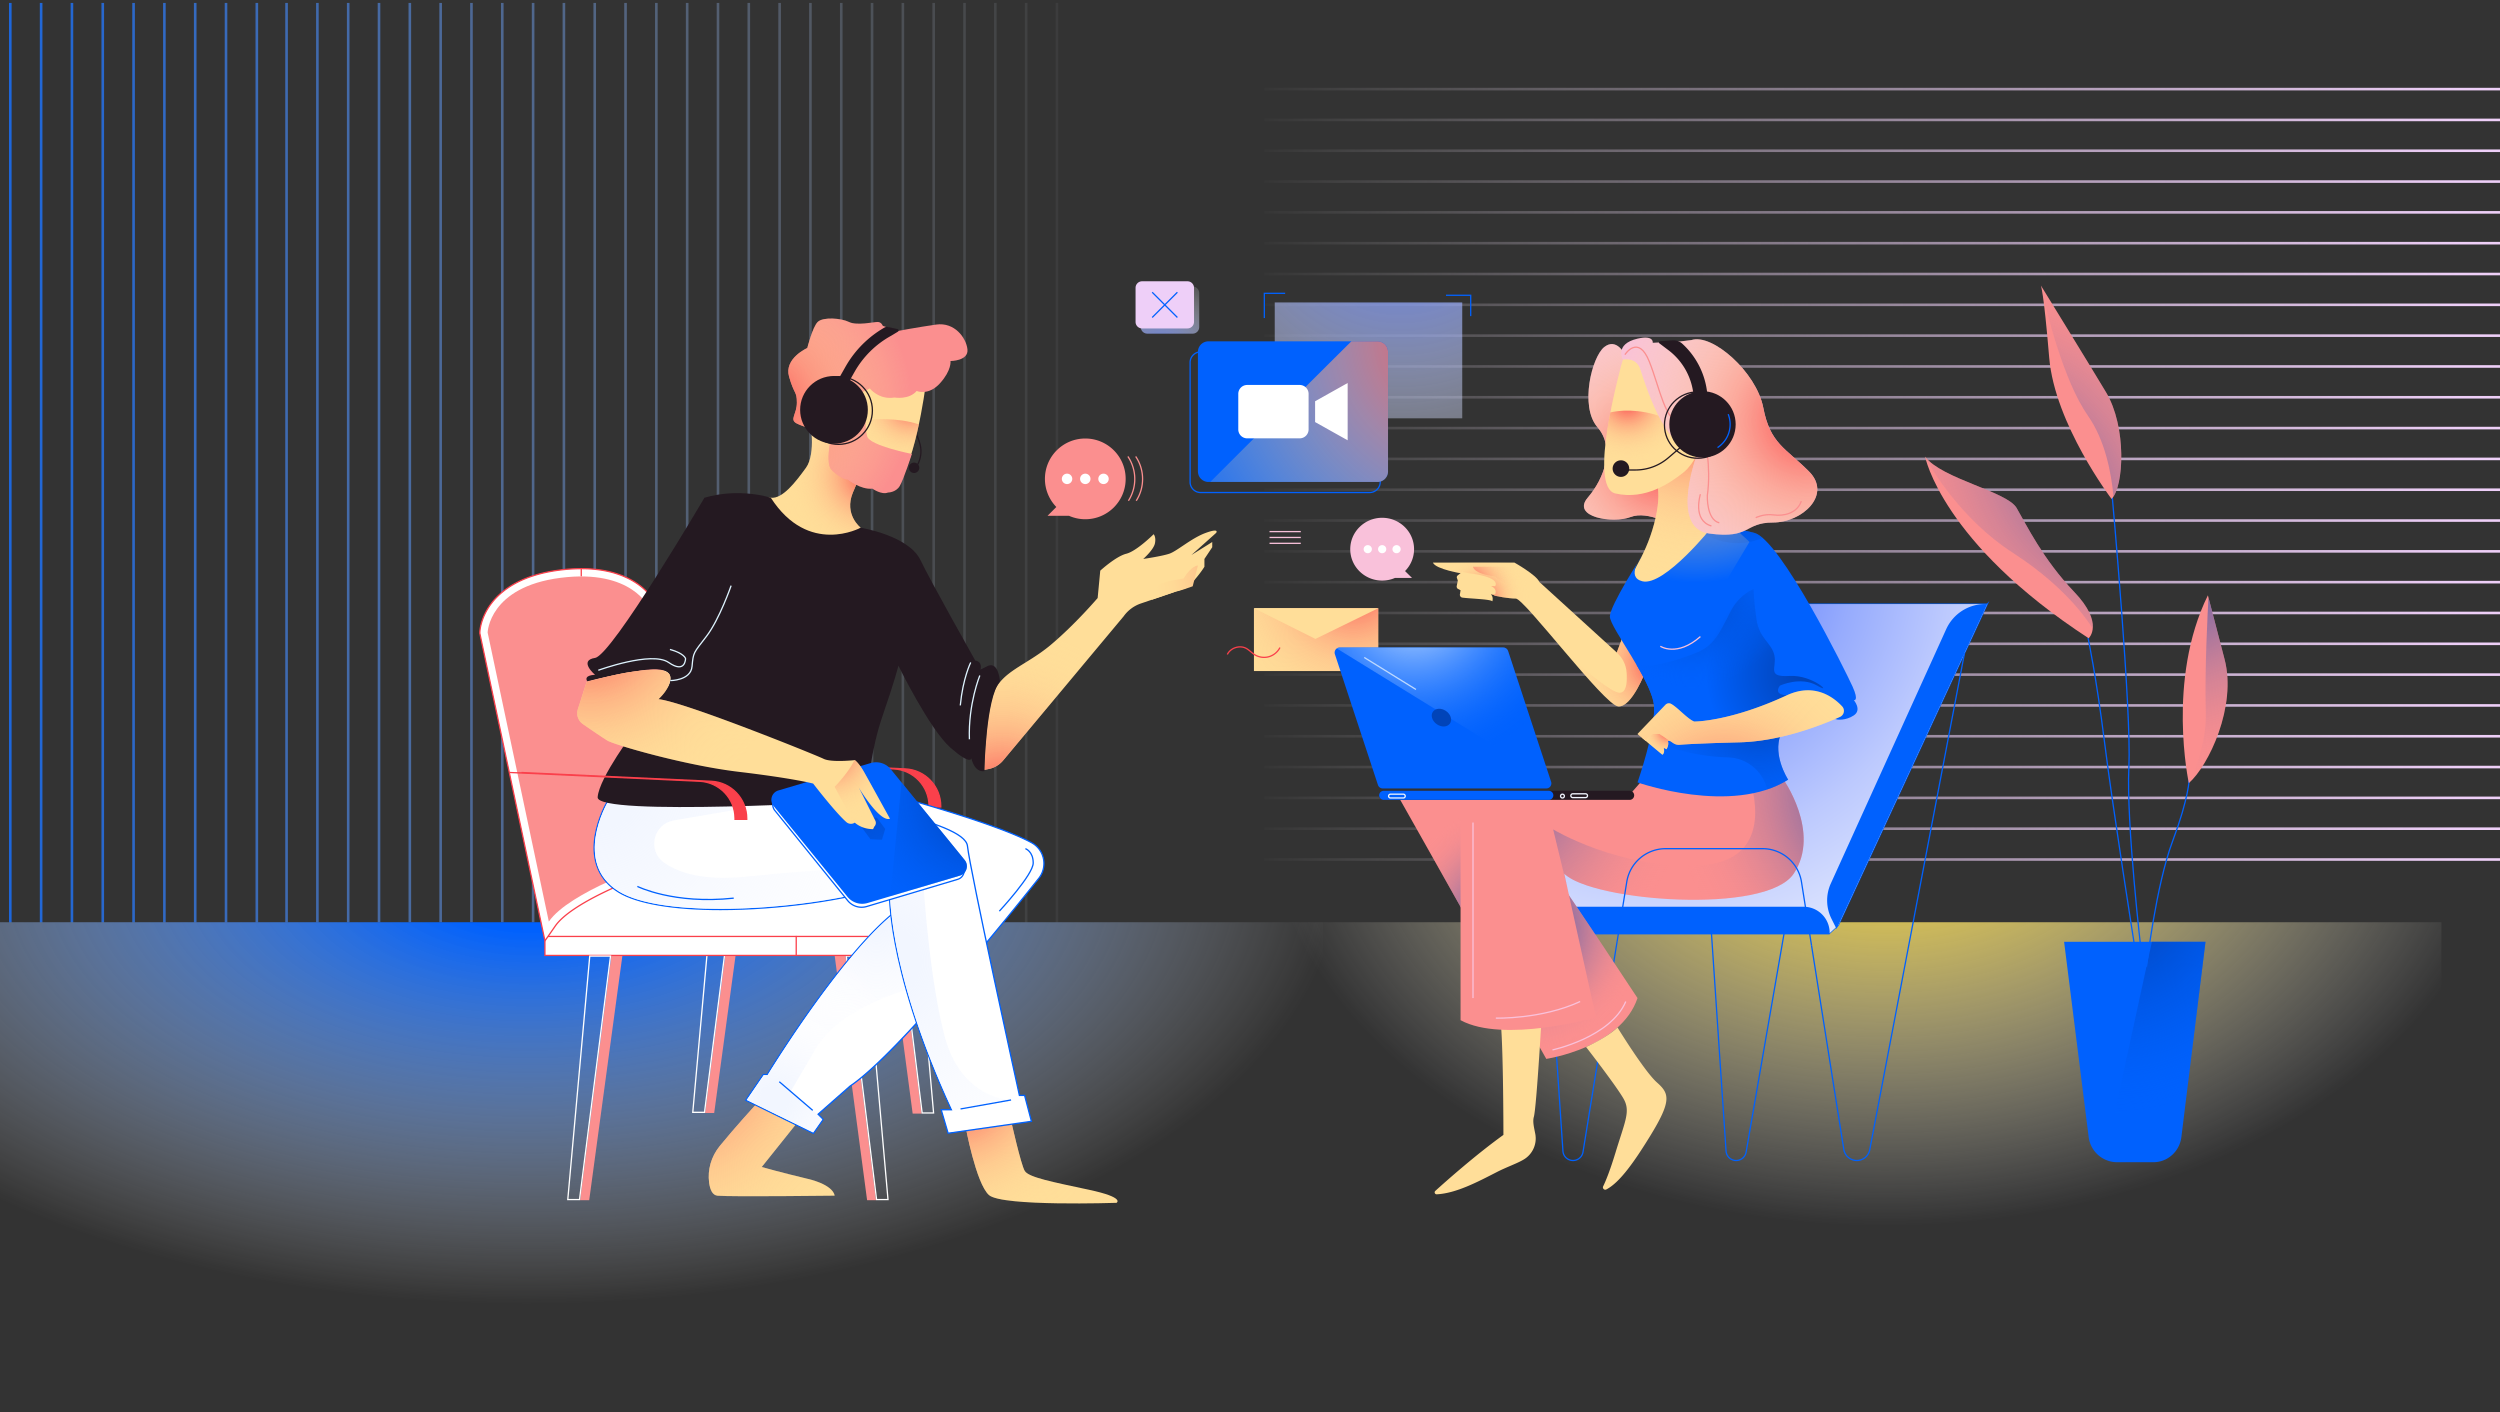 <svg width="740" height="418" fill="none" xmlns="http://www.w3.org/2000/svg"><rect width="100%" height="100%" fill="#333333" stroke="none"/><g clip-path="url(#clip0_14_446)"><path d="M744.078 108.086H374.24v.771h369.838v-.771z" fill="url(#paint0_linear_14_446)"/><path d="M744.078 135.451H374.24v.771h369.838v-.771z" fill="url(#paint1_linear_14_446)"/><path d="M744.078 98.963H374.24v.771h369.838v-.77z" fill="url(#paint2_linear_14_446)"/><path d="M744.078 89.84H374.24v.772h369.838v-.771z" fill="url(#paint3_linear_14_446)"/><path d="M744.078 117.205H374.24v.771h369.838v-.771z" fill="url(#paint4_linear_14_446)"/><path d="M744.078 126.328H374.24v.771h369.838v-.771z" fill="url(#paint5_linear_14_446)"/><path d="M744.078 80.722H374.24v.77h369.838v-.77z" fill="url(#paint6_linear_14_446)"/><path d="M744.078 44.234H374.24v.771h369.838v-.77z" fill="url(#paint7_linear_14_446)"/><path d="M744.078 35.112H374.24v.77h369.838v-.77z" fill="url(#paint8_linear_14_446)"/><path d="M744.078 25.993H374.24v.77h369.838v-.77z" fill="url(#paint9_linear_14_446)"/><path d="M744.078 53.357H374.24v.771h369.838v-.77z" fill="url(#paint10_linear_14_446)"/><path d="M744.078 144.57H374.24v.771h369.838v-.771z" fill="url(#paint11_linear_14_446)"/><path d="M744.078 71.599H374.24v.77h369.838v-.77z" fill="url(#paint12_linear_14_446)"/><path d="M744.078 62.476H374.24v.771h369.838v-.77z" fill="url(#paint13_linear_14_446)"/><path d="M744.078 235.786H374.24v.771h369.838v-.771z" fill="url(#paint14_linear_14_446)"/><path d="M744.078 226.664H374.24v.77h369.838v-.77z" fill="url(#paint15_linear_14_446)"/><path d="M744.078 244.909H374.24v.771h369.838v-.771z" fill="url(#paint16_linear_14_446)"/><path d="M744.078 217.545H374.24v.771h369.838v-.771z" fill="url(#paint17_linear_14_446)"/><path d="M744.078 254.028H374.24v.771h369.838v-.771z" fill="url(#paint18_linear_14_446)"/><path d="M744.078 171.934H374.24v.771h369.838v-.771z" fill="url(#paint19_linear_14_446)"/><path d="M744.078 181.057H374.24v.771h369.838v-.771z" fill="url(#paint20_linear_14_446)"/><path d="M744.078 153.693H374.24v.771h369.838v-.771z" fill="url(#paint21_linear_14_446)"/><path d="M744.078 162.816H374.24v.77h369.838v-.77z" fill="url(#paint22_linear_14_446)"/><path d="M744.078 199.299H374.24v.771h369.838v-.771z" fill="url(#paint23_linear_14_446)"/><path d="M744.078 208.422H374.24v.771h369.838v-.771z" fill="url(#paint24_linear_14_446)"/><path d="M744.078 190.18H374.24v.771h369.838v-.771z" fill="url(#paint25_linear_14_446)"/><path d="M76.409-6.24h-.771v279.25h.77V-6.24z" fill="url(#paint26_linear_14_446)"/><path d="M67.286-6.24h-.77v279.25h.77V-6.24z" fill="url(#paint27_linear_14_446)"/><path d="M103.454-6.24h-.771v279.25h.771V-6.24z" fill="url(#paint28_linear_14_446)"/><path d="M85.208-6.24h-.77v279.25h.77V-6.24z" fill="url(#paint29_linear_14_446)"/><path d="M94.33-6.24h-.77v279.25h.77V-6.24z" fill="url(#paint30_linear_14_446)"/><path d="M139.937-6.24h-.771v279.25h.771V-6.24z" fill="url(#paint31_linear_14_446)"/><path d="M130.818-6.24h-.771v279.25h.771V-6.24z" fill="url(#paint32_linear_14_446)"/><path d="M121.695-6.24h-.771v279.25h.771V-6.24z" fill="url(#paint33_linear_14_446)"/><path d="M12.557-6.24h-.77v279.25h.77V-6.24z" fill="url(#paint34_linear_14_446)"/><path d="M3.438-6.24h-.771v279.25h.77V-6.24z" fill="url(#paint35_linear_14_446)"/><path d="M149.06-6.24h-.771v279.25h.771V-6.24z" fill="url(#paint36_linear_14_446)"/><path d="M39.922-6.24h-.771v279.25h.77V-6.24z" fill="url(#paint37_linear_14_446)"/><path d="M58.167-6.24h-.77v279.25h.77V-6.24z" fill="url(#paint38_linear_14_446)"/><path d="M49.044-6.24h-.77v279.25h.77V-6.24z" fill="url(#paint39_linear_14_446)"/><path d="M21.68-6.24h-.771v279.25h.77V-6.24z" fill="url(#paint40_linear_14_446)"/><path d="M30.802-6.24h-.77v279.25h.77V-6.24z" fill="url(#paint41_linear_14_446)"/><path d="M112.572-6.24h-.77v279.25h.77V-6.24z" fill="url(#paint42_linear_14_446)"/><path d="M267.641-6.24h-.771v279.25h.771V-6.24z" fill="url(#paint43_linear_14_446)"/><path d="M276.76-6.24h-.771v279.25h.771V-6.24z" fill="url(#paint44_linear_14_446)"/><path d="M158.183-6.24h-.771v279.25h.771V-6.24z" fill="url(#paint45_linear_14_446)"/><path d="M249.395-6.24h-.77v279.25h.77V-6.24z" fill="url(#paint46_linear_14_446)"/><path d="M285.883-6.24h-.771v279.25h.771V-6.24z" fill="url(#paint47_linear_14_446)"/><path d="M313.247-6.24h-.77v279.25h.77V-6.24z" fill="url(#paint48_linear_14_446)"/><path d="M304.125-6.24h-.771v279.25h.771V-6.24z" fill="url(#paint49_linear_14_446)"/><path d="M295.006-6.24h-.771v279.25h.771V-6.24z" fill="url(#paint50_linear_14_446)"/><path d="M240.276-6.24h-.77v279.25h.77V-6.24z" fill="url(#paint51_linear_14_446)"/><path d="M258.518-6.24h-.771v279.25h.771V-6.24z" fill="url(#paint52_linear_14_446)"/><path d="M194.666-6.24h-.771v279.25h.771V-6.24z" fill="url(#paint53_linear_14_446)"/><path d="M176.424-6.24h-.77v279.25h.77V-6.24z" fill="url(#paint54_linear_14_446)"/><path d="M231.154-6.24h-.771v279.25h.771V-6.24z" fill="url(#paint55_linear_14_446)"/><path d="M167.302-6.24h-.771v279.25h.771V-6.24z" fill="url(#paint56_linear_14_446)"/><path d="M185.547-6.24h-.771v279.25h.771V-6.24z" fill="url(#paint57_linear_14_446)"/><path d="M203.789-6.24h-.771v279.25h.771V-6.24z" fill="url(#paint58_linear_14_446)"/><path d="M222.031-6.24h-.771v279.25h.771V-6.24z" fill="url(#paint59_linear_14_446)"/><path d="M212.912-6.24h-.771v279.25h.771V-6.24z" fill="url(#paint60_linear_14_446)"/><path d="M391.583 272.979H-5.727v124.875h397.31V272.979z" fill="url(#paint61_radial_14_446)"/><path d="M722.656 272.979H348.802v124.875h373.854V272.979z" fill="url(#paint62_radial_14_446)"/><path d="M632.719 278.78h-21.745l7.269 57.793a8.505 8.505 0 008.437 7.442h10.734c4.205 0 7.75-3.191 8.275-7.442l7.134-57.793h-20.104z" fill="#0061FE"/><path d="M637.414 344.015c4.205 0 7.75-3.191 8.275-7.442l7.134-57.793h-15.86l-14.01 64.376a8.485 8.485 0 003.727.859h10.734z" fill="url(#paint63_radial_14_446)"/><path d="M635.359 286.145s2.791-23.984 7.716-37.112c4.926-13.127 4.922-18.461 4.922-18.461" stroke="#0061FE" stroke-width=".385" stroke-miterlimit="10"/><path d="M647.897 231.801s-6.672-30.567 5.639-55.592c0 0 3.064 11.855 4.921 18.874 3.697 13.948-4.709 31.588-10.56 36.718z" fill="#FB8F8F"/><path d="M653.713 176.895c-.181 3.156-1.168 21.286-.794 33.982.231 7.928-2.447 15.586-4.806 20.724 5.839-5.365 13.994-22.74 10.344-36.518-1.588-6.017-4.066-15.575-4.744-18.188z" fill="url(#paint64_radial_14_446)"/><path d="M631.995 281.034s-6.564-41.44-9.027-61.131c-2.463-19.694-4.922-31.18-4.922-31.18m15.795 93.337s-4.513-38.565-3.692-54.98c.82-16.411-4.922-80.005-4.922-80.005" stroke="#0061FE" stroke-width=".385" stroke-miterlimit="10"/><path d="M618.251 188.928s4.717-4.309-4.309-13.744c-9.235-9.655-14.157-19.9-17.028-24.821-2.871-4.922-22.154-8.614-27.079-15.182.004 0 4.925 25.438 48.416 53.747zm6.772-41.232s-16.824-22.154-18.462-41.849c-1.638-19.695-2.463-21.333-2.463-21.333s13.459 21.888 19.283 31.593c6.155 10.252 5.334 27.892 1.642 31.589z" fill="#FB8F8F"/><path d="M613.946 175.184c-9.235-9.655-14.157-19.9-17.028-24.821-2.871-4.922-22.154-8.614-27.079-15.182 0 0 .019.108.069.308 1.626 2.976 10.487 18.242 25.985 28.205 17.185 11.05 23.522 22.366 23.556 22.424.235-2.232-.624-5.832-5.503-10.934z" fill="url(#paint65_radial_14_446)"/><path d="M618.046 123.075c5.138 7.339 6.934 17.151 7.551 23.884 3.183-4.871 3.6-21.163-2.216-30.86-5.824-9.705-19.283-31.592-19.283-31.592s.127.254.382 1.76c1.36 6.09 6.294 26.421 13.566 36.808z" fill="url(#paint66_radial_14_446)"/><path d="M588.227 178.81h-56.468l-33.142 68.743-39.898 6.753 1.23 15.547 81.631 6.344 2.567-2.355 44.08-95.032z" stroke="#0061FE" stroke-width=".385" stroke-miterlimit="10"/><path d="M588.227 178.81h-56.468l-33.142 68.743-39.898 6.753 1.23 15.547 81.631 6.344 2.567-2.355 44.08-95.032z" fill="url(#paint67_radial_14_446)"/><path d="M478.684 278.568l-10.121 62.456a2.993 2.993 0 01-5.936-.312l-4.313-64.314m123.183-83.077l-28.058 147.017a3.898 3.898 0 01-7.677-.111l-9.539-60.31m-7.94-4.745l-11.435 65.852a2.993 2.993 0 01-5.936-.312l-4.313-64.314" stroke="#0061FE" stroke-width=".385" stroke-miterlimit="10"/><path d="M533.871 268.397h-71.263v8.182h78.972v-.474a7.709 7.709 0 00-7.709-7.708zm9.755 6.571l44.601-96.158a12.681 12.681 0 00-12.149 7.423l-34.163 75.299a12.102 12.102 0 00.197 10.41l1.514 3.026z" fill="#0061FE"/><path d="M414.323 236.503l43.375 76.929s22.096-3.272 27.006-18.002c0 0-20.662-31.304-24.347-36.214-3.684-4.91-13.505-21.687-13.505-21.687l-24.142-1.638-8.387.612z" fill="#FB8F8F"/><path d="M414.323 236.503l43.375 76.929s22.096-3.272 27.006-18.002c0 0-20.662-31.304-24.347-36.214-3.684-4.91-13.505-21.687-13.505-21.687l-24.142-1.638-8.387.612z" fill="url(#paint68_radial_14_446)"/><path d="M456.468 298.702s-1.638 29.053-2.455 31.916c-.397 1.384.069 3.153.424 4.98a7.24 7.24 0 01-3.234 7.508c-1.946 1.229-4.998 2.216-8.24 3.877-5.492 2.814-11.959 6.252-17.694 6.533-.544.027-.825-.64-.42-1.006 3.052-2.767 11.874-10.611 20.161-16.577 0 0 0-33.554-1.23-36.009-1.221-2.452 12.688-1.222 12.688-1.222zm22.312 5.43s7.97 12.985 11.655 16.257c3.685 3.273 4.502 5.319-2.047 15.96-4.544 7.385-8.907 13.663-12.919 15.729-.589.305-1.222-.327-.932-.925.759-1.565 1.992-4.536 3.622-9.893 2.864-9.412 4.502-12.276 2.456-15.96-2.047-3.685-11.143-15.394-11.143-15.394s6.248-2.798 9.308-5.774z" fill="#FFDE99"/><path d="M527.666 230.367s11.459 15.961 3.272 28.236c-8.186 12.276-59.739 8.183-67.925 0l9.412 42.554s-27.415 7.774-40.099.817v-67.517h50.74l2.864-3.272 40.919-.818" fill="#FB8F8F"/><path d="M527.666 230.367h-.817l-8.136.162-.836.216s8.972 24.17-14.762 25.399c-23.734 1.23-43.375-10.637-43.375-10.637l4.483 18.565-1.21-5.473c8.182 8.183 59.739 12.276 67.925 0 8.187-12.275-3.272-28.232-3.272-28.232z" fill="url(#paint69_radial_14_446)"/><path d="M508.993 266.088c-1.33-3.365-2.787-6.687-3.947-10.102-.62.069-1.26.127-1.931.162-23.734 1.229-43.375-10.638-43.375-10.638l4.483 18.566-1.21-5.473c5.214 5.207 27.996 8.757 45.98 7.485z" fill="url(#paint70_radial_14_446)"/><path d="M487.159 198.451s-4.093 11.05-8.182 10.638c-4.094-.409-27.824-31.917-30.279-31.917-2.455 0-6.139-.817-6.139-.817l-9.412-4.91v-1.638s-8.183-1.23-9.004-3.272h24.143s6.548 3.684 7.365 5.727l22.913 20.87 3.477-9.207c.003 0 9.003 6.544 5.118 14.526z" fill="#FFDE99"/><path d="M451.254 179.246c1.522-2.463 2.859-5.03 3.923-7.724-1.727-2.085-6.891-4.987-6.891-4.987h-24.143c.817 2.046 9.004 3.272 9.004 3.272v1.638l9.412 4.91s3.684.817 6.139.817c.382 0 1.287.771 2.556 2.074z" fill="url(#paint71_radial_14_446)"/><path d="M447.056 167.76h-11.05s0 2.047 6.549 2.864c0 0 3.272 3.272 6.956 2.455 3.685-.817-2.455-5.319-2.455-5.319z" fill="url(#paint72_radial_14_446)"/><path d="M433.147 168.99l-1.688 1.349a.657.657 0 00-.212.724l.262.791-.316 1.58a.895.895 0 00.242.801l.891.482-.178 1.126a.849.849 0 00.706 1.048c2.401.335 8.225.439 8.884 1.098 0 0 .408-1.229-.409-2.046h1.23s.817-1.638-1.23-2.455h1.23s2.046-2.455-6.957-3.685c-4.236-.574-2.455-.813-2.455-.813z" fill="#FFDE99"/><path d="M487.255 190.369l-5.723-4.186h-.343l-2.625 6.949-.455-.412.798.786a8.65 8.65 0 012.563 5.546c.208 2.883-.019 6.445-2.497 5.947-2.436-.485-9.667-6.49-15.112-11.269 6.544 7.673 13.131 15.162 15.112 15.359 4.093.408 8.182-10.638 8.182-10.638 1.457-2.983 1.106-5.766.1-8.082z" fill="url(#paint73_radial_14_446)"/><path d="M480.973 104.984s-2.409-5.146-6.09-2.282c-3.684 2.864-7.365 17.594-2.046 23.734 5.319 6.14 2.046 15.139-2.864 20.87-4.91 5.728 7.366 7.774 12.684 5.728 5.319-2.047 12.684 2.863 13.505 2.455.817-.409 6.988-16.546 6.988-16.546l-1.114-17.402-21.063-16.557z" fill="#F9C1DA"/><path d="M480.973 104.984s-2.409-5.146-6.09-2.282c-3.684 2.864-7.365 17.594-2.046 23.734 5.319 6.14 2.046 15.139-2.864 20.87-4.91 5.728 7.366 7.774 12.684 5.728 5.319-2.047 12.684 2.863 13.505 2.455.817-.409 6.988-16.546 6.988-16.546l-1.114-17.402-21.063-16.557z" fill="url(#paint74_radial_14_446)"/><path d="M489.614 140.754s2.864 3.685 0 14.322c-2.864 10.638-7.774 15.548-9.82 21.688-2.047 6.139 27.823.817 27.823.817l10.229-17.186-5.319-4.91s-6.957.408-7.774-3.272c-.817-3.685-2.863-14.322-1.638-23.326 1.23-9.003-14.322 11.459-14.322 11.459l.821.408z" fill="#FFDE99"/><path d="M485.991 164.585s-9.473 14.634-9.473 17.906c0 3.272 12.684 19.232 13.092 26.598.409 7.365-4.91 22.504-4.91 22.504s27.823 9.821 44.6-.817c0 0-5.523-8.387-1.433-14.935 4.093-6.548 15.96-2.864 15.96-2.864s2.455.409 4.91-1.225c2.455-1.638 0-4.502 0-4.502s1.638.409-.409-4.093c-2.046-4.502-21.278-43.375-29.052-45.421-7.774-2.047-12.276-2.047-12.276-2.047s-14.322 18.003-20.87 16.369c-5.049-1.264-.139-7.473-.139-7.473z" fill="#0061FE"/><path d="M504.773 158.352c3.198 1.642 9.735 4.005 16.977.875-.909-.782-1.738-1.299-2.47-1.491-7.774-2.047-12.276-2.047-12.276-2.047s-.852 1.072-2.231 2.663z" fill="url(#paint75_radial_14_446)"/><path d="M529.281 214.199l-20.438.617-17.595 2.455 1.23 3.272s8.201 3.376 19.047 3.65c5.519.139 10.202 4.005 11.547 9.358.012.046.023.093.035.135 2.174-.728 4.259-1.684 6.197-2.91 0 0-5.523-8.387-1.433-14.935a7.234 7.234 0 011.41-1.642z" fill="url(#paint76_radial_14_446)"/><path d="M489.614 140.754s2.864 3.685 0 14.322c-2.864 10.638-7.774 15.548-9.82 21.688-2.047 6.139 27.823.817 27.823.817l10.229-17.186-5.319-4.91s-6.957.408-7.774-3.272c-.817-3.685-2.863-14.322-1.638-23.326 1.23-9.003-14.322 11.459-14.322 11.459l.821.408z" fill="url(#paint77_radial_14_446)"/><path d="M479.794 108.429c0 .409-9.967 35.752-1.638 37.644 9.003 2.047 16.368-3.272 20.049-6.14 3.685-2.863 6.548-10.229 6.548-10.229l-5.319-15.96-12.275-8.595-6.14-.817-1.225 4.097z" fill="#FFDE99"/><path d="M492.478 123.569c-7.658-2.872-13.578-2.012-15.81-1.492-1.303 6.741-2.351 14.445-1.561 19.282l4.683.212c.004 0 22.508-14.322 12.688-18.002z" fill="url(#paint78_radial_14_446)"/><path d="M480.387 106.444s3.908-.882 5.134 2.802c1.229 3.685 7.365 24.143 15.548 23.326l1.638.817s-9.004 22.913 3.272 24.551c12.275 1.638 10.229-3.272 18.824-3.272 8.594 0 17.594-8.183 10.637-15.139-6.957-6.957-11.458-8.183-13.505-18.824-2.046-10.638-15.139-22.096-21.279-20.049l-3.272.408-8.182.409s.424-2.386-4.502-1.23c-6.953 1.638-4.313 6.201-4.313 6.201z" fill="#F9C1DA"/><path d="M480.387 106.444s3.908-.882 5.134 2.802c1.229 3.685 7.365 24.143 15.548 23.326l1.638.817s-9.004 22.913 3.272 24.551c12.275 1.638 10.229-3.272 18.824-3.272 8.594 0 17.594-8.183 10.637-15.139-6.957-6.957-11.458-8.183-13.505-18.824-2.046-10.638-15.139-22.096-21.279-20.049l-3.272.408-8.182.409s.424-2.386-4.502-1.23c-6.953 1.638-4.313 6.201-4.313 6.201z" fill="url(#paint79_radial_14_446)"/><path d="M504.549 129.092s2.047 9.003.817 17.594c0 0-.281 7.138 3.542 8.07m-27.935-49.772s3.935-6.17 7.207 2.012 4.502 17.594 9.821 18.823" stroke="#FB8F8F" stroke-width=".385" stroke-miterlimit="10"/><path d="M503.936 135.436c5.423 0 9.821-4.397 9.821-9.821 0-5.423-4.398-9.82-9.821-9.82s-9.82 4.397-9.82 9.82c0 5.424 4.397 9.821 9.82 9.821z" fill="#241921"/><path d="M502.502 135.64c5.423 0 9.821-4.397 9.821-9.821 0-5.423-4.398-9.82-9.821-9.82-5.422 0-9.82 4.397-9.82 9.82 0 5.424 4.398 9.821 9.82 9.821z" stroke="#241921" stroke-width=".385" stroke-miterlimit="10"/><path d="M501.284 117.001a18.94 18.94 0 00-7.161-13.147l-2.944-2.227a.35.35 0 01.189-.628l3.704-.259a3.944 3.944 0 012.925 1.033 23.061 23.061 0 017.365 14.858l-4.078.37z" fill="#241921"/><path d="M498.205 131.751l-4.394 3.765a14.943 14.943 0 01-9.732 3.6h-5.923" stroke="#241921" stroke-width=".385" stroke-miterlimit="10"/><path d="M479.794 141.163a2.455 2.455 0 100-4.91 2.455 2.455 0 000 4.91z" fill="#241921"/><path d="M529.713 200.085c-6.957.409-3.685-2.455-4.502-6.139-.817-3.685-4.502-4.911-5.319-10.638-.817-5.727-.817-9.003-.817-9.003s-11.458 3.684-13.092 15.548c-1.245 9.026-14.322 10.475-21.595 6.871 2.678 4.583 5.053 9.243 5.226 12.361.058 1.029 0 2.216-.139 3.488l6.275 1.013 13.092 2.456 14.731-2.864 5.319-7.365s-4.093 0-2.047-2.864c0 0 6.14-2.864 11.05 0 4.914 2.867-1.225-3.272-8.182-2.864z" fill="url(#paint80_radial_14_446)"/><path d="M529.713 200.085c-6.957.409-3.685-2.455-4.502-6.139-.817-3.685-4.502-4.911-5.319-10.638-.817-5.727-.817-9.003-.817-9.003l-.196.092c-2.81 1.369-5.088 3.627-6.525 6.402-.952 1.835-1.858 3.7-2.895 5.55-1.553 2.771-3.573 5.219-6.525 6.521-2.301 1.014-13.505 5.419-18.542 3.854 2.678 4.583 5.052 9.243 5.226 12.361.058 1.029 0 2.216-.139 3.488l6.275 1.013 13.092 2.456 14.731-2.864 5.319-7.365s-4.093 0-2.047-2.864c0 0 6.14-2.864 11.05 0 4.91 2.867-1.229-3.272-8.186-2.864z" fill="url(#paint81_radial_14_446)"/><path d="M486.041 218.389l6.024 5.022s.817-.409.409-2.047l.817.409s.817-1.226.408-2.455h1.23l-1.23-2.864-3.684-1.638-1.23 1.226-2.744 2.347z" fill="#FFDE99"/><path d="M486.041 218.389l6.024 5.022s.817-.409.409-2.047l.817.409s.817-1.226.408-2.455h1.23l-1.23-2.864-3.684-1.638-1.23 1.226-2.744 2.347z" fill="url(#paint82_radial_14_446)"/><path d="M545.276 209.085c.913.979.59 2.567-.632 3.118-4.949 2.231-17.305 7.207-29.658 7.523-11.316.289-16.049.582-17.845.725a2.866 2.866 0 01-1.834-.478l-4.055-2.702h-2.046s-2.047 1.638-2.047 2.047l-2.455-2.047 8.275-8.653a1.397 1.397 0 011.657-.277c1.873.983 4.795 4.428 6.841 5.245 0 0 10.457.101 27.415-7.773 8.124-3.77 13.779.478 16.384 3.272z" fill="#FFDE99"/><path d="M545.276 209.085c.913.979.59 2.567-.632 3.118-4.949 2.231-17.305 7.207-29.658 7.523-11.316.289-16.049.582-17.845.725a2.866 2.866 0 01-1.834-.478l-4.055-2.702h-2.046s-2.047 1.638-2.047 2.047l-2.455-2.047 8.275-8.653a1.397 1.397 0 011.657-.277c1.873.983 4.795 4.428 6.841 5.245 0 0 10.457.101 27.415-7.773 8.124-3.77 13.779.478 16.384 3.272z" fill="url(#paint83_radial_14_446)"/><path d="M436.01 243.46v51.966m6.753 5.935s13.505.409 24.959-4.91m-8.182 14.322s17.186-3.684 21.687-14.322m10.229-105.161s4.911 3.272 11.867-2.864" stroke="#F9C1DA" stroke-width=".385" stroke-miterlimit="10"/><path d="M503.319 146.277s-2.455 7.774 3.273 9.412m13.096-2.455s2.455-1.229 5.319-.817c2.864.409 6.957-.409 8.182-4.093" stroke="#FB8F8F" stroke-width=".385" stroke-miterlimit="10"/><path d="M508.388 132.483a8.176 8.176 0 003.731-6.868 8.196 8.196 0 00-.575-3.018m24.679 157.32l-2.984-18.863a11.676 11.676 0 00-11.531-9.851h-28.656a11.676 11.676 0 00-11.524 9.805l-2.844 17.56" stroke="#0061FE" stroke-width=".385" stroke-miterlimit="10"/><path d="M407.956 180.032h-36.784v18.596h36.784v-18.596z" fill="#FFDE99"/><path d="M371.156 198.628h36.811v-18.596h-36.811v18.596z" fill="url(#paint84_radial_14_446)"/><path d="M371.172 180.032l18.184 9.092 18.596-9.092h-36.78z" fill="#FFDE99"/><path d="M363.29 193.722c.948-1.95 3.619-2.829 5.542-1.823.921.482 1.623 1.299 2.498 1.858a5.31 5.31 0 004.232.64 5.332 5.332 0 003.303-2.721" stroke="#FA404B" stroke-width=".385" stroke-miterlimit="10"/><path d="M432.823 89.52h-55.5v34.303h55.5V89.521z" fill="url(#paint85_radial_14_446)"/><path d="M405.412 145.792H355.4a3.13 3.13 0 01-3.129-3.13v-35.37a3.13 3.13 0 013.129-3.129h50.016a3.13 3.13 0 013.13 3.129v35.37a3.133 3.133 0 01-3.134 3.13z" stroke="#0061FE" stroke-width=".385" stroke-miterlimit="10"/><path d="M407.725 142.662h-50.012a3.13 3.13 0 01-3.13-3.129v-35.37a3.13 3.13 0 013.13-3.13h50.015a3.13 3.13 0 013.13 3.13v35.37a3.135 3.135 0 01-3.133 3.129z" fill="#0061FE"/><path d="M407.725 101.037h-7.724c-13.952 13.84-27.858 27.731-41.76 41.625h49.484a3.13 3.13 0 003.129-3.13v-35.369a3.126 3.126 0 00-3.129-3.126z" fill="url(#paint86_radial_14_446)"/><path d="M384.707 129.751h-15.539a2.636 2.636 0 01-2.637-2.637v-10.529a2.635 2.635 0 012.637-2.636h15.539a2.635 2.635 0 012.637 2.636v10.529a2.639 2.639 0 01-2.637 2.637zm4.564-10.985v6.167l9.635 5.396V113.37l-9.635 5.396z" fill="#fff"/><path d="M321.245 129.797c-6.599 0-11.948 5.349-11.948 11.948 0 3.237 1.291 6.174 3.38 8.325l-2.609 2.609h6.363a11.886 11.886 0 004.818 1.014c6.598 0 11.948-5.35 11.948-11.948 0-6.599-5.354-11.948-11.952-11.948z" fill="#FB8F8F"/><path d="M334.014 148.224a11.905 11.905 0 001.877-6.433c0-2.474-.752-4.771-2.039-6.679m2.474 13.112a11.905 11.905 0 001.877-6.433c0-2.474-.751-4.771-2.039-6.679" stroke="#FB8F8F" stroke-width=".385" stroke-miterlimit="10"/><path d="M315.849 143.286a1.542 1.542 0 100-3.084 1.542 1.542 0 000 3.084zm5.396 0a1.541 1.541 0 100-3.082 1.541 1.541 0 000 3.082zm5.396 0a1.541 1.541 0 100-3.082 1.541 1.541 0 000 3.082z" fill="#fff"/><path d="M409.12 153.265c5.214 0 9.442 4.159 9.442 9.292a9.199 9.199 0 01-2.67 6.475l2.062 2.031h-5.03a9.545 9.545 0 01-3.808.791c-5.215 0-9.443-4.159-9.443-9.293 0-5.134 4.232-9.296 9.447-9.296z" fill="#F9C1DA"/><path d="M413.383 163.756c.674 0 1.217-.537 1.217-1.199s-.543-1.198-1.217-1.198c-.671 0-1.218.536-1.218 1.198a1.21 1.21 0 001.218 1.199zm-4.263 0c.674 0 1.218-.537 1.218-1.199s-.544-1.198-1.218-1.198c-.671 0-1.218.536-1.218 1.198a1.21 1.21 0 001.218 1.199zm-4.263 0c.675 0 1.218-.537 1.218-1.199s-.543-1.198-1.218-1.198c-.674 0-1.218.536-1.218 1.198 0 .662.544 1.199 1.218 1.199z" fill="#fff"/><path d="M374.24 94.146v-7.323h6.166m47.599.578h7.323v6.167" stroke="#0061FE" stroke-width=".385" stroke-miterlimit="10"/><path d="M375.781 157.354h9.25m-9.25 1.735h9.25m-9.25 1.734h9.25" stroke="#F9C1DA" stroke-width=".385" stroke-miterlimit="10"/><path d="M353.034 98.76h-13.432a1.937 1.937 0 01-1.935-1.936V86.739c0-1.067.868-1.935 1.935-1.935h13.432c1.068 0 1.935.868 1.935 1.935v10.087a1.936 1.936 0 01-1.935 1.934z" fill="url(#paint87_radial_14_446)"/><path d="M351.492 97.218h-13.431a1.936 1.936 0 01-1.935-1.935V85.196c0-1.067.867-1.934 1.935-1.934h13.431c1.068 0 1.935.867 1.935 1.934v10.087a1.936 1.936 0 01-1.935 1.935z" fill="#EECFF8"/><path d="M341.047 93.972l7.458-7.461m-7.458-.001l7.458 7.462" stroke="#0061FE" stroke-width=".385" stroke-miterlimit="10"/><path d="M409.567 236.769h72.759a1.353 1.353 0 100-2.705h-72.759a1.352 1.352 0 100 2.705z" fill="#241921"/><path d="M409.567 236.769h48.867a1.352 1.352 0 100-2.705h-48.867a1.352 1.352 0 100 2.705zm-13.004-45.113h48.393c.651 0 1.229.42 1.434 1.041l12.741 38.7a1.512 1.512 0 01-1.433 1.988h-48.393a1.51 1.51 0 01-1.434-1.04l-12.742-38.7a1.513 1.513 0 011.434-1.989z" fill="#0061FE"/><path d="M465.529 236.091h3.828a.563.563 0 000-1.125h-3.828a.562.562 0 000 1.125zm-53.939.112h3.827a.564.564 0 000-1.126h-3.827a.563.563 0 000 1.126zm50.898 0a.561.561 0 00.563-.563.561.561 0 00-.563-.563.563.563 0 000 1.126z" stroke="#F2F6FF" stroke-width=".385" stroke-miterlimit="10"/><path d="M395.676 191.945c.247-.181.552-.289.887-.289h48.393c.651 0 1.229.42 1.434 1.041l12.591 38.245-63.305-38.997z" fill="url(#paint88_radial_14_446)"/><path d="M429.192 214.154c.744-1.087.216-2.745-1.183-3.703-1.395-.957-3.133-.852-3.877.235-.744 1.087-.216 2.744 1.183 3.702 1.395.957 3.133.853 3.877-.234z" fill="#0144B9"/><path d="M403.809 194.612l15.316 9.474" stroke="#BDD9FF" stroke-width=".385" stroke-miterlimit="10"/><path d="M272.786 329.635h-2.636l-9.608-72.458h3.21l9.034 72.458z" fill="#FB8F8F"/><path d="M269.807 257.563l6.321 71.687h-3.002l-8.915-71.687h5.596zm.355-.386h-6.387l9.011 72.458h3.762l-6.386-72.458z" fill="#fff"/><path d="M208.703 329.443h2.698l9.84-72.459h-3.288l-9.25 72.459z" fill="#FB8F8F"/><path d="M217.494 257.37l-9.13 71.687h-3.091l6.471-71.687h5.75zm.436-.386h-6.541l-6.54 72.459h3.854l9.227-72.459z" fill="#fff"/><path d="M252.421 282.807l19.683-14.067 3.854-15.802-24.666-4.626-52.802 6.553-15.802.77-12.719 6.553-8.672 16.38v4.239h91.124z" fill="#fff"/><path d="M203.246 216.755l-8.865-37.386-.046-.196-.081-.189c-.189-.436-4.818-10.665-22.2-10.665v2.313-2.313a50.76 50.76 0 00-6.421.428c-11.759 1.495-17.533 6.279-20.308 10.025-3.087 4.174-3.284 7.974-3.295 8.39l-.008.274.058.27 18.115 85.562 1.106 5.23 3.052-4.39c4.698-6.756 22.728-13.902 29.28-16.083l1.11-.37.359-1.114 4.239-13.104.058-.177.027-.185 3.854-25.438.066-.443-.1-.439z" fill="#fff" stroke="#FA404B" stroke-width=".385" stroke-miterlimit="10"/><path d="M259.297 355.266h-2.636l-9.609-72.459h3.211l9.034 72.459z" fill="#FB8F8F"/><path d="M256.318 283.193l6.32 71.687h-3.002l-8.915-71.687h5.597zm.354-.386h-6.386l9.011 72.459h3.761l-6.386-72.459z" fill="#fff"/><path d="M171.703 355.266h2.698l9.84-72.459h-3.288l-9.25 72.459z" fill="#FB8F8F"/><path d="M208.318 224.995l56.166 2.598c5.882.273 10.511 5.118 10.511 11.007v.27h3.469v-.27c0-5.889-4.629-10.734-10.511-11.007l-56.167-2.598" stroke="#FA404B" stroke-width=".385" stroke-miterlimit="10"/><path d="M208.318 224.995l56.166 2.598c5.882.273 10.511 5.118 10.511 11.007v.27h3.469v-.27c0-5.889-4.629-10.734-10.511-11.007l-56.167-2.598" fill="#FA404B"/><path d="M161.297 278.568v4.239h91.124m-90.211-5.619h94.863" stroke="#FA404B" stroke-width=".385" stroke-miterlimit="10"/><path d="M162.453 272.786l-18.114-85.562s.385-13.49 21.583-16.188c21.198-2.697 26.208 8.865 26.208 8.865l8.865 37.385-3.854 25.438-4.24 13.104s-24.281 8.094-30.448 16.958z" fill="#FB8F8F"/><path d="M223.75 326.918s-6.321 6.918-10.711 12.31c-2.486 3.053-3.673 6.996-3.133 10.892.273 1.981.955 3.646 2.455 3.797 3.854.385 34.687 0 34.687 0s0-3.084-8.094-5.011c-8.093-1.927-13.489-3.469-13.489-3.469l10.792-13.489-12.507-5.03z" fill="#FFDE99"/><path d="M223.75 326.918s-6.321 6.918-10.711 12.31c-2.486 3.053-3.673 6.996-3.133 10.892.273 1.981.955 3.646 2.455 3.797 3.854.385 34.687 0 34.687 0s0-3.084-8.094-5.011c-8.093-1.927-13.489-3.469-13.489-3.469l10.792-13.489-12.507-5.03z" fill="url(#paint89_radial_14_446)"/><path d="M285.786 333.297s3.084 16.958 6.938 20.427c3.854 3.469 37.771 2.312 37.771 2.312s2.698-1.541-8.094-3.854c-10.792-2.312-17.922-3.661-19.078-5.588-1.156-1.927-4.047-14.839-4.047-14.839l-13.49 1.542z" fill="#FFDE99"/><path d="M285.786 333.297s3.084 16.958 6.938 20.427c3.854 3.469 37.771 2.312 37.771 2.312s2.698-1.541-8.094-3.854c-10.792-2.312-17.922-3.661-19.078-5.588-1.156-1.927-4.047-14.839-4.047-14.839l-13.49 1.542z" fill="url(#paint90_radial_14_446)"/><path d="M220.752 325.662l5.195-7.589h1.149c1.279-2.085 23.294-37.752 39.308-49.299 4.074-2.937 5.886-5.804 5.388-8.529-1.16-6.34-14.441-9.978-14.576-10.017l-.278-.073 10.661-13.821.123.034c.278.078 27.808 7.67 37.679 13.101a6.975 6.975 0 013.465 4.76 7.043 7.043 0 01-1.384 5.75c-9.585 12.083-41.949 52.236-55.889 61.528l-9.462 8.329 1.511 1.511-2.887 4.12-20.003-9.805z" fill="#fff"/><path d="M267.672 236.557s27.669 7.601 37.636 13.081a6.79 6.79 0 013.369 4.629 6.838 6.838 0 01-1.349 5.593c-8.437 10.633-41.764 52.1-55.847 61.485l-9.636 8.479 1.542 1.542-2.698 3.854-19.656-9.635 5.01-7.323h1.156s22.74-37.386 39.313-49.334c16.573-11.947-9.25-18.885-9.25-18.885l10.41-13.486zm-.147-.439l-.157.204-10.406 13.49-.355.458.558.151c.131.034 13.298 3.646 14.439 9.863.481 2.64-1.304 5.445-5.312 8.336-15.844 11.424-37.536 46.389-39.305 49.26h-1.144l-.116.17-5.01 7.323-.251.366.401.196 19.656 9.636.297.146.189-.269 2.698-3.855.185-.266-.227-.227-1.253-1.253 9.307-8.19c13.976-9.334 46.324-49.468 55.913-61.555a7.202 7.202 0 001.422-5.908c-.42-2.097-1.715-3.877-3.561-4.891-9.894-5.438-37.443-13.039-37.721-13.116l-.247-.069z" fill="#0061FE"/><path d="M273.453 291.672V263.34l-2.505 1.229c-.875 1.369-2.301 2.822-4.432 4.363-16.573 11.948-39.313 49.334-39.313 49.334h-1.156l-5.011 7.323 19.657 9.635 2.698-3.854-1.542-1.542-7.708-6.937 6.552-11.177c7.708-15.032 32.76-20.042 32.76-20.042z" fill="url(#paint91_radial_14_446)"/><path d="M273.453 291.672V263.34l-2.505 1.229c-.875 1.369-2.301 2.822-4.432 4.363-16.573 11.948-39.313 49.334-39.313 49.334h-1.156l-5.011 7.323 19.657 9.635 2.698-3.854-1.542-1.542-7.708-6.937 6.552-11.177c7.708-15.032 32.76-20.042 32.76-20.042z" fill="url(#paint92_radial_14_446)"/><path d="M278.591 328.479h3.041c-18.543-40.048-18.485-63.412-18.404-66.214-12.657 4.166-32.683 6.956-49.962 6.956h-.003c-13.987 0-24.679-1.823-30.098-5.137-13.875-8.479-3.638-26.378-3.534-26.559l.054-.093 64.712-1.04c1.715.269 41.189 6.633 41.968 14.017.743 7.061 14.599 70.269 15.382 73.827h1.534l2.019 7.677-24.659 3.523-2.05-6.957z" fill="#fff"/><path d="M244.4 236.588s41.001 6.521 41.772 13.844c.771 7.323 15.417 74 15.417 74h1.541l1.927 7.323-24.281 3.469-1.927-6.552h3.083c-20.041-43.167-18.5-66.677-18.5-66.677-12.668 4.224-32.76 7.034-50.169 7.034-12.785 0-24.12-1.519-29.997-5.107-13.875-8.479-3.469-26.297-3.469-26.297l64.603-1.037zm.027-.385h-.034l-64.6 1.036-.216.004-.108.189c-.108.185-2.648 4.579-3.519 10.102-1.16 7.381 1.299 13.162 7.115 16.715 5.45 3.33 16.172 5.165 30.198 5.165 17.185 0 37.081-2.756 49.768-6.88-.034 1.735.02 7.435 1.762 16.685 1.923 10.221 6.351 27.006 16.542 49.071h-2.995l.147.494 1.927 6.552.092.32.332-.047 24.281-3.468.428-.062-.112-.42-1.927-7.323-.077-.289h-1.53c-1.076-4.899-14.611-66.689-15.344-73.653-.192-1.846-2.513-3.669-7.088-5.57-3.515-1.46-8.352-2.952-14.379-4.432-10.245-2.52-20.528-4.166-20.628-4.182l-.035-.007z" fill="#0061FE"/><path d="M257.073 257.177s-5.781-.771-36.229 2.313c-12.457 1.26-19.884-1.026-24.308-4.171-5.019-3.561-3.149-11.443 2.913-12.479l25.704-4.402-11.297-1.36-34.059.547s-10.406 17.818 3.469 26.297c12.641 7.724 50.551 5.85 73.807-.081v-6.664z" fill="url(#paint93_radial_14_446)"/><path d="M291.375 227.885l1.268-.254a7.499 7.499 0 004.278-2.536c6.163-7.365 27.492-32.845 35.694-42.689a10.333 10.333 0 015.064-3.769l13.821-4.71s3.083-3.083 5.01-6.167v-2.312l2.313-3.469v-1.542l-6.167 3.855 7.323-6.552s1.156-1.542-3.083 0c-4.24 1.541-8.479 5.395-10.792 6.166-2.312.771-7.708 1.542-7.708 1.542s3.083-2.698 3.469-4.625c.385-1.927-.386-2.698-.386-2.698s-5.01 5.01-8.094 5.781c-3.083.771-7.708 5.011-7.708 5.011l-.771 8.093s-6.552 7.709-13.875 13.875c-7.323 6.167-14.669 7.836-16.97 14.515-2.301 6.683-2.686 22.485-2.686 22.485z" fill="#FFDE99"/><path d="M291.375 227.885l1.268-.254a7.499 7.499 0 004.278-2.536c6.163-7.365 27.492-32.845 35.694-42.689a10.333 10.333 0 015.064-3.769l13.821-4.71s3.083-3.083 5.01-6.167v-2.312l2.313-3.469v-1.542l-6.167 3.855 7.323-6.552s1.156-1.542-3.083 0c-4.24 1.541-8.479 5.395-10.792 6.166-2.312.771-7.708 1.542-7.708 1.542s3.083-2.698 3.469-4.625c.385-1.927-.386-2.698-.386-2.698s-5.01 5.01-8.094 5.781c-3.083.771-7.708 5.011-7.708 5.011l-.771 8.093s-6.552 7.709-13.875 13.875c-7.323 6.167-14.669 7.836-16.97 14.515-2.301 6.683-2.686 22.485-2.686 22.485z" fill="url(#paint94_radial_14_446)"/><path d="M348.263 175.029c.539.054 4.779-1.487 4.779-1.487l1.541-6.167s-1.927 0-4.239 3.854c0 0-5.781.771-7.323 1.927-1.542 1.156-2.147 4.394-2.147 4.394l7.389-2.521z" fill="url(#paint95_radial_14_446)"/><path d="M270.948 127.292l.971 2.91" stroke="#241921" stroke-width=".385" stroke-miterlimit="10"/><path d="M252.448 145.792c2.698-6.552 4.24-9.25 4.24-9.25l-1.157-8.094-5.419-7.72-10.383 2.71v.77s1.927 10.021-1.156 14.261c-3.083 4.239-6.938 9.25-10.406 8.864-3.469-.385-.771 0-.771 0l8.864 15.032 13.105-1.542 5.395-4.625s-5.01-3.854-2.312-10.406z" fill="#FFDE99"/><path d="M252.448 145.792c2.698-6.552 4.24-9.25 4.24-9.25l-1.157-8.094-5.419-7.72-10.383 2.71v.77s1.927 10.021-1.156 14.261c-3.083 4.239-6.938 9.25-10.406 8.864-3.469-.385-.771 0-.771 0l8.864 15.032 13.105-1.542 5.395-4.625s-5.01-3.854-2.312-10.406z" fill="url(#paint96_radial_14_446)"/><path d="M274.031 113.802s-3.468 27.365-10.021 30.833c0 0-18.885-3.083-15.031-20.427 3.854-17.343 25.052-10.406 25.052-10.406z" fill="#FFDE99"/><path d="M271.985 125.634c-6.263-2.189-14.141-1.426-14.141-1.426l-1.156 13.421 9.862 4.332c2.359-3.77 4.178-10.43 5.435-16.327z" fill="url(#paint97_radial_14_446)"/><path d="M247.052 124.979s-3.469 11.948-.771 14.261c0 0 2.698 2.698 4.625 2.698 0 0 3.854 3.083 7.323 2.697 0 0 2.698 1.928 4.625 1.157 0 0 2.313 0 3.469-1.927 1.156-1.927 3.604-9.497 3.604-9.497s-12.469-2.451-13.239-5.149c-.771-2.698-.386-6.552-.386-6.552l-4.39-4.934 5.546-2.775s2.698 3.469 7.323 2.698c0 0 4.24.771 6.552-1.927 0 0 3.469 1.542 6.938-2.312s3.083-6.552 3.083-6.552 5.396 0 5.011-3.469c-.386-3.469-3.855-8.094-9.25-7.323-5.396.77-11.563 1.927-11.563 1.927-.771-.385-4.239-1.542-4.239-1.542s-.386-1.156-1.542-1.156c-1.156 0-6.167 1.156-8.479 0-2.313-1.156-7.709-1.542-9.25 0-1.542 1.542-3.084 7.708-3.084 7.708s-6.937 3.084-5.395 8.48c1.541 5.395 2.312 4.239 2.312 7.708 0 3.469-2.312 5.01 0 6.167 2.313 1.156 5.781 1.927 5.781 1.927l5.396-2.313z" fill="#FB8F8F"/><path d="M247.052 124.979s-3.469 11.948-.771 14.261c0 0 2.698 2.698 4.625 2.698 0 0 3.854 3.083 7.323 2.697 0 0 2.698 1.928 4.625 1.157 0 0 2.313 0 3.469-1.927 1.156-1.927 3.604-9.497 3.604-9.497s-12.469-2.451-13.239-5.149c-.771-2.698-.386-6.552-.386-6.552l-4.39-4.934 5.546-2.775s2.698 3.469 7.323 2.698c0 0 4.24.771 6.552-1.927 0 0 3.469 1.542 6.938-2.312s3.083-6.552 3.083-6.552 5.396 0 5.011-3.469c-.386-3.469-3.855-8.094-9.25-7.323-5.396.77-11.563 1.927-11.563 1.927-.771-.385-4.239-1.542-4.239-1.542s-.386-1.156-1.542-1.156c-1.156 0-6.167 1.156-8.479 0-2.313-1.156-7.709-1.542-9.25 0-1.542 1.542-3.084 7.708-3.084 7.708s-6.937 3.084-5.395 8.48c1.541 5.395 2.312 4.239 2.312 7.708 0 3.469-2.312 5.01 0 6.167 2.313 1.156 5.781 1.927 5.781 1.927l5.396-2.313z" fill="url(#paint98_radial_14_446)"/><path d="M246.859 131.339c5.535 0 10.021-4.487 10.021-10.021 0-5.534-4.486-10.021-10.021-10.021-5.534 0-10.02 4.487-10.02 10.021 0 5.534 4.486 10.021 10.02 10.021z" fill="#241921"/><path d="M248.208 131.531c5.535 0 10.021-4.486 10.021-10.021 0-5.534-4.486-10.02-10.021-10.02-5.534 0-10.02 4.486-10.02 10.02 0 5.535 4.486 10.021 10.02 10.021z" stroke="#241921" stroke-width=".385" stroke-miterlimit="10"/><path d="M250.513 114.369l-2.682-1.519 2.432-4.29a30.966 30.966 0 0111.554-11.608 1.472 1.472 0 011.045-.158l2.783.597a.43.43 0 01.131.79l-1.985 1.199a27.862 27.862 0 00-10.846 10.703l-2.432 4.286z" fill="#241921"/><path d="M271.919 130.202l.255.767a8.315 8.315 0 01-.451 6.332l-.775 1.553" stroke="#241921" stroke-width=".385" stroke-miterlimit="10"/><path d="M270.563 140.01a1.541 1.541 0 100-3.082 1.541 1.541 0 000 3.082z" fill="#241921"/><path d="M279.62 306.703c-5.011-18.885-6.552-49.333-6.552-49.333l-12.719 4.239-.189 1.399a81.806 81.806 0 003.272-1.013s-1.541 23.51 18.5 66.677l17.344-3.083s-14.646 0-19.656-18.886z" fill="url(#paint99_radial_14_446)"/><path d="M228.167 147.333s-9.25-3.083-19.657 0c0 0-27.364 46.636-32.375 47.407-5.01.77 0 5.01 0 5.01s-3.468 0-2.312 1.927c0 0 16.573-4.24 21.583-3.469 5.011.771 2.313 5.011 2.313 5.011l-9.636 12.718s-10.791 14.261-11.177 20.042c-.385 5.781 76.698 1.156 76.698 1.156l3.469-5.395s.771-10.021 4.239-20.042c3.469-10.021 4.626-14.646 4.626-14.646s9.25 18.885 15.416 24.281c6.167 5.396 6.167 3.084 6.167 3.084s.771 4.239 3.854 3.854c0 0 .385-21.584 4.625-26.594 0 0-.385-5.781-3.469-4.625l-2.312 1.156s.771-2.312-1.542-2.698c0 0-13.339-23.664-16.187-29.677-3.469-7.323-17.73-9.635-17.73-9.635s-15.416 8.479-26.593-8.865z" fill="#241921"/><path d="M255.038 268.547a5.289 5.289 0 01-4.124-1.973l-21.572-26.683a2.687 2.687 0 01-.478-2.486 2.668 2.668 0 011.781-1.769l26.945-8.047a5.289 5.289 0 015.635 1.753l21.579 26.679c.563.697.744 1.626.474 2.486a2.668 2.668 0 01-1.781 1.769l-26.948 8.047a5.116 5.116 0 01-1.511.224z" fill="#fff"/><path d="M259.104 227.558c1.549 0 2.999.694 3.974 1.904l21.571 26.682c.525.648.69 1.511.444 2.309a2.448 2.448 0 01-1.654 1.642l-26.948 8.047a5.09 5.09 0 01-5.431-1.692l-21.571-26.682a2.494 2.494 0 01-.444-2.309 2.448 2.448 0 011.654-1.642l26.944-8.047a5.247 5.247 0 011.461-.212zm0-.386c-.524 0-1.048.074-1.569.232l-26.944 8.047c-1.95.582-2.683 2.972-1.399 4.56l21.572 26.682a5.503 5.503 0 004.274 2.047c.52 0 1.048-.074 1.565-.232l26.948-8.047c1.95-.582 2.683-2.972 1.399-4.56l-21.572-26.682a5.492 5.492 0 00-4.274-2.047z" fill="#0061FE"/><path d="M257.74 225.862l-27.342 8.113c-1.977.586-2.721 2.999-1.418 4.598l21.888 26.891a5.597 5.597 0 005.927 1.83l27.342-8.113c1.977-.586 2.721-2.998 1.418-4.598l-21.888-26.89a5.598 5.598 0 00-5.927-1.831z" fill="#0061FE"/><path d="M256.175 241.903l-.967 3.184 2.443 3.326 3.403.142.968-3.183-2.444-3.326-3.403-.143z" fill="url(#paint100_radial_14_446)"/><path d="M263.506 265.302l20.627-6.121c1.977-.586 2.721-2.998 1.418-4.598l-18.681-22.951-3.364 33.67z" fill="url(#paint101_radial_14_446)"/><path d="M173.63 201.87l-2.586 8.047a3.912 3.912 0 001.488 4.406c2.189 1.522 5.376 3.711 7.265 4.894 1.904 1.191 22.739 7.323 38.927 9.25 16.187 1.927 21.969 3.469 21.969 3.469s6.513 8.499 9.832 11.408a2.062 2.062 0 002.501.155s1.927 1.927 5.396 1.927l.385-.771a1.517 1.517 0 00.285-1.746l-4.91-9.82s6.167 10.406 9.25 9.25c0 0-6.166-11.178-7.708-13.875-1.542-2.698-2.698-3.469-2.698-3.469s-6.937.771-9.25-.386c-2.312-1.156-41.12-16.808-48.886-17.652 0 0 3.654-3.168 3.53-6.44-.123-3.272-7.434-2.197-11.871-1.58-4.44.62-12.919 2.933-12.919 2.933z" fill="#FFDE99"/><path d="M173.63 201.87l-2.586 8.047a3.912 3.912 0 001.488 4.406c2.189 1.522 5.376 3.711 7.265 4.894 1.904 1.191 22.739 7.323 38.927 9.25 16.187 1.927 21.969 3.469 21.969 3.469s6.513 8.499 9.832 11.408a2.062 2.062 0 002.501.155s1.927 1.927 5.396 1.927l.385-.771a1.517 1.517 0 00.285-1.746l-4.91-9.82s6.167 10.406 9.25 9.25c0 0-6.166-11.178-7.708-13.875-1.542-2.698-2.698-3.469-2.698-3.469s-6.937.771-9.25-.386c-2.312-1.156-41.12-16.808-48.886-17.652 0 0 3.654-3.168 3.53-6.44-.123-3.272-7.434-2.197-11.871-1.58-4.44.62-12.919 2.933-12.919 2.933z" fill="url(#paint102_radial_14_446)"/><path d="M263.432 242.339s-6.166-11.178-7.708-13.875c-1.542-2.698-2.698-3.469-2.698-3.469s-.031.004-.085.008c-.038.061-.077.115-.108.185-1.927 3.854-5.781 7.708-5.781 7.708l5.747 10.726c.077-.039.154-.077.227-.127 0 0 1.927 1.927 5.396 1.927l.385-.771a1.519 1.519 0 00.286-1.746l-4.911-9.816s6.167 10.406 9.25 9.25z" fill="url(#paint103_radial_14_446)"/><path d="M284.318 328.248l14.958-2.659m-68.604-5.396l9.894 8.479m55.241-58.969s10.021-10.792 10.021-14.26c0-3.469-2.312-4.24-2.312-4.24M188.661 262.38s10.792 5.396 28.521 3.469" stroke="#0061FE" stroke-width=".385" stroke-miterlimit="10"/><path d="M290.026 199.943s-3.469 8.479-3.083 18.885m.385-22.739s-2.312 4.625-3.083 12.718m-107.146-10.406s15.802-5.781 20.812-2.312c5.011 3.468 5.011-1.157 5.011-1.157s-.386-1.541-4.625-2.698" stroke="#DEF4FF" stroke-width=".385" stroke-miterlimit="10"/><path d="M198.409 201.454s6.055.03 6.44-4.209c.385-4.24.385-3.854 4.24-8.865 3.854-5.01 7.322-15.031 7.322-15.031" stroke="#DEF4FF" stroke-width=".385" stroke-miterlimit="10"/><path d="M150.891 228.656l56.166 2.598c5.882.274 10.511 5.118 10.511 11.007v.27h3.468v-.27c0-5.889-4.628-10.733-10.51-11.007l-56.167-2.598" stroke="#FA404B" stroke-width=".385" stroke-miterlimit="10"/><path d="M150.891 228.656l56.166 2.598c5.882.274 10.511 5.118 10.511 11.007v.27h3.468v-.27c0-5.889-4.628-10.733-10.51-11.007l-56.167-2.598" fill="#FA404B"/><path d="M235.682 277.026v5.781" stroke="#FA404B" stroke-width=".385" stroke-miterlimit="10"/><path d="M180.494 283.193l-9.13 71.687h-3.091l6.471-71.687h5.75zm.436-.386h-6.541l-6.54 72.459h3.854l9.227-72.459z" fill="#fff"/></g><defs><linearGradient id="paint0_linear_14_446" x1="775.551" y1="108.47" x2="352.311" y2="108.47" gradientUnits="userSpaceOnUse"><stop offset=".11" stop-color="#EECFF8"/><stop offset=".449" stop-color="#EFD1F8" stop-opacity=".601"/><stop offset=".643" stop-color="#F2DAFA" stop-opacity=".372"/><stop offset=".801" stop-color="#F7E8FC" stop-opacity=".186"/><stop offset=".939" stop-color="#FEFBFE" stop-opacity=".025"/><stop offset=".959" stop-color="#fff" stop-opacity="0"/></linearGradient><linearGradient id="paint1_linear_14_446" x1="775.551" y1="135.835" x2="352.311" y2="135.835" gradientUnits="userSpaceOnUse"><stop offset=".11" stop-color="#EECFF8"/><stop offset=".449" stop-color="#EFD1F8" stop-opacity=".601"/><stop offset=".643" stop-color="#F2DAFA" stop-opacity=".372"/><stop offset=".801" stop-color="#F7E8FC" stop-opacity=".186"/><stop offset=".939" stop-color="#FEFBFE" stop-opacity=".025"/><stop offset=".959" stop-color="#fff" stop-opacity="0"/></linearGradient><linearGradient id="paint2_linear_14_446" x1="775.551" y1="99.349" x2="352.311" y2="99.349" gradientUnits="userSpaceOnUse"><stop offset=".11" stop-color="#EECFF8"/><stop offset=".449" stop-color="#EFD1F8" stop-opacity=".601"/><stop offset=".643" stop-color="#F2DAFA" stop-opacity=".372"/><stop offset=".801" stop-color="#F7E8FC" stop-opacity=".186"/><stop offset=".939" stop-color="#FEFBFE" stop-opacity=".025"/><stop offset=".959" stop-color="#fff" stop-opacity="0"/></linearGradient><linearGradient id="paint3_linear_14_446" x1="775.551" y1="90.227" x2="352.311" y2="90.227" gradientUnits="userSpaceOnUse"><stop offset=".11" stop-color="#EECFF8"/><stop offset=".449" stop-color="#EFD1F8" stop-opacity=".601"/><stop offset=".643" stop-color="#F2DAFA" stop-opacity=".372"/><stop offset=".801" stop-color="#F7E8FC" stop-opacity=".186"/><stop offset=".939" stop-color="#FEFBFE" stop-opacity=".025"/><stop offset=".959" stop-color="#fff" stop-opacity="0"/></linearGradient><linearGradient id="paint4_linear_14_446" x1="775.551" y1="117.592" x2="352.311" y2="117.592" gradientUnits="userSpaceOnUse"><stop offset=".11" stop-color="#EECFF8"/><stop offset=".449" stop-color="#EFD1F8" stop-opacity=".601"/><stop offset=".643" stop-color="#F2DAFA" stop-opacity=".372"/><stop offset=".801" stop-color="#F7E8FC" stop-opacity=".186"/><stop offset=".939" stop-color="#FEFBFE" stop-opacity=".025"/><stop offset=".959" stop-color="#fff" stop-opacity="0"/></linearGradient><linearGradient id="paint5_linear_14_446" x1="775.551" y1="126.714" x2="352.311" y2="126.714" gradientUnits="userSpaceOnUse"><stop offset=".11" stop-color="#EECFF8"/><stop offset=".449" stop-color="#EFD1F8" stop-opacity=".601"/><stop offset=".643" stop-color="#F2DAFA" stop-opacity=".372"/><stop offset=".801" stop-color="#F7E8FC" stop-opacity=".186"/><stop offset=".939" stop-color="#FEFBFE" stop-opacity=".025"/><stop offset=".959" stop-color="#fff" stop-opacity="0"/></linearGradient><linearGradient id="paint6_linear_14_446" x1="775.551" y1="81.106" x2="352.311" y2="81.106" gradientUnits="userSpaceOnUse"><stop offset=".11" stop-color="#EECFF8"/><stop offset=".449" stop-color="#EFD1F8" stop-opacity=".601"/><stop offset=".643" stop-color="#F2DAFA" stop-opacity=".372"/><stop offset=".801" stop-color="#F7E8FC" stop-opacity=".186"/><stop offset=".939" stop-color="#FEFBFE" stop-opacity=".025"/><stop offset=".959" stop-color="#fff" stop-opacity="0"/></linearGradient><linearGradient id="paint7_linear_14_446" x1="775.551" y1="44.62" x2="352.311" y2="44.62" gradientUnits="userSpaceOnUse"><stop offset=".11" stop-color="#EECFF8"/><stop offset=".449" stop-color="#EFD1F8" stop-opacity=".601"/><stop offset=".643" stop-color="#F2DAFA" stop-opacity=".372"/><stop offset=".801" stop-color="#F7E8FC" stop-opacity=".186"/><stop offset=".939" stop-color="#FEFBFE" stop-opacity=".025"/><stop offset=".959" stop-color="#fff" stop-opacity="0"/></linearGradient><linearGradient id="paint8_linear_14_446" x1="775.551" y1="35.498" x2="352.311" y2="35.498" gradientUnits="userSpaceOnUse"><stop offset=".11" stop-color="#EECFF8"/><stop offset=".449" stop-color="#EFD1F8" stop-opacity=".601"/><stop offset=".643" stop-color="#F2DAFA" stop-opacity=".372"/><stop offset=".801" stop-color="#F7E8FC" stop-opacity=".186"/><stop offset=".939" stop-color="#FEFBFE" stop-opacity=".025"/><stop offset=".959" stop-color="#fff" stop-opacity="0"/></linearGradient><linearGradient id="paint9_linear_14_446" x1="775.551" y1="26.377" x2="352.311" y2="26.377" gradientUnits="userSpaceOnUse"><stop offset=".11" stop-color="#EECFF8"/><stop offset=".449" stop-color="#EFD1F8" stop-opacity=".601"/><stop offset=".643" stop-color="#F2DAFA" stop-opacity=".372"/><stop offset=".801" stop-color="#F7E8FC" stop-opacity=".186"/><stop offset=".939" stop-color="#FEFBFE" stop-opacity=".025"/><stop offset=".959" stop-color="#fff" stop-opacity="0"/></linearGradient><linearGradient id="paint10_linear_14_446" x1="775.551" y1="53.741" x2="352.311" y2="53.741" gradientUnits="userSpaceOnUse"><stop offset=".11" stop-color="#EECFF8"/><stop offset=".449" stop-color="#EFD1F8" stop-opacity=".601"/><stop offset=".643" stop-color="#F2DAFA" stop-opacity=".372"/><stop offset=".801" stop-color="#F7E8FC" stop-opacity=".186"/><stop offset=".939" stop-color="#FEFBFE" stop-opacity=".025"/><stop offset=".959" stop-color="#fff" stop-opacity="0"/></linearGradient><linearGradient id="paint11_linear_14_446" x1="775.551" y1="144.956" x2="352.311" y2="144.956" gradientUnits="userSpaceOnUse"><stop offset=".11" stop-color="#EECFF8"/><stop offset=".449" stop-color="#EFD1F8" stop-opacity=".601"/><stop offset=".643" stop-color="#F2DAFA" stop-opacity=".372"/><stop offset=".801" stop-color="#F7E8FC" stop-opacity=".186"/><stop offset=".939" stop-color="#FEFBFE" stop-opacity=".025"/><stop offset=".959" stop-color="#fff" stop-opacity="0"/></linearGradient><linearGradient id="paint12_linear_14_446" x1="775.551" y1="71.984" x2="352.311" y2="71.984" gradientUnits="userSpaceOnUse"><stop offset=".11" stop-color="#EECFF8"/><stop offset=".449" stop-color="#EFD1F8" stop-opacity=".601"/><stop offset=".643" stop-color="#F2DAFA" stop-opacity=".372"/><stop offset=".801" stop-color="#F7E8FC" stop-opacity=".186"/><stop offset=".939" stop-color="#FEFBFE" stop-opacity=".025"/><stop offset=".959" stop-color="#fff" stop-opacity="0"/></linearGradient><linearGradient id="paint13_linear_14_446" x1="775.551" y1="62.863" x2="352.311" y2="62.863" gradientUnits="userSpaceOnUse"><stop offset=".11" stop-color="#EECFF8"/><stop offset=".449" stop-color="#EFD1F8" stop-opacity=".601"/><stop offset=".643" stop-color="#F2DAFA" stop-opacity=".372"/><stop offset=".801" stop-color="#F7E8FC" stop-opacity=".186"/><stop offset=".939" stop-color="#FEFBFE" stop-opacity=".025"/><stop offset=".959" stop-color="#fff" stop-opacity="0"/></linearGradient><linearGradient id="paint14_linear_14_446" x1="775.551" y1="236.172" x2="352.311" y2="236.172" gradientUnits="userSpaceOnUse"><stop offset=".11" stop-color="#EECFF8"/><stop offset=".449" stop-color="#EFD1F8" stop-opacity=".601"/><stop offset=".643" stop-color="#F2DAFA" stop-opacity=".372"/><stop offset=".801" stop-color="#F7E8FC" stop-opacity=".186"/><stop offset=".939" stop-color="#FEFBFE" stop-opacity=".025"/><stop offset=".959" stop-color="#fff" stop-opacity="0"/></linearGradient><linearGradient id="paint15_linear_14_446" x1="775.551" y1="227.051" x2="352.311" y2="227.051" gradientUnits="userSpaceOnUse"><stop offset=".11" stop-color="#EECFF8"/><stop offset=".449" stop-color="#EFD1F8" stop-opacity=".601"/><stop offset=".643" stop-color="#F2DAFA" stop-opacity=".372"/><stop offset=".801" stop-color="#F7E8FC" stop-opacity=".186"/><stop offset=".939" stop-color="#FEFBFE" stop-opacity=".025"/><stop offset=".959" stop-color="#fff" stop-opacity="0"/></linearGradient><linearGradient id="paint16_linear_14_446" x1="775.551" y1="245.293" x2="352.311" y2="245.293" gradientUnits="userSpaceOnUse"><stop offset=".11" stop-color="#EECFF8"/><stop offset=".449" stop-color="#EFD1F8" stop-opacity=".601"/><stop offset=".643" stop-color="#F2DAFA" stop-opacity=".372"/><stop offset=".801" stop-color="#F7E8FC" stop-opacity=".186"/><stop offset=".939" stop-color="#FEFBFE" stop-opacity=".025"/><stop offset=".959" stop-color="#fff" stop-opacity="0"/></linearGradient><linearGradient id="paint17_linear_14_446" x1="775.551" y1="217.929" x2="352.311" y2="217.929" gradientUnits="userSpaceOnUse"><stop offset=".11" stop-color="#EECFF8"/><stop offset=".449" stop-color="#EFD1F8" stop-opacity=".601"/><stop offset=".643" stop-color="#F2DAFA" stop-opacity=".372"/><stop offset=".801" stop-color="#F7E8FC" stop-opacity=".186"/><stop offset=".939" stop-color="#FEFBFE" stop-opacity=".025"/><stop offset=".959" stop-color="#fff" stop-opacity="0"/></linearGradient><linearGradient id="paint18_linear_14_446" x1="775.551" y1="254.415" x2="352.311" y2="254.415" gradientUnits="userSpaceOnUse"><stop offset=".11" stop-color="#EECFF8"/><stop offset=".449" stop-color="#EFD1F8" stop-opacity=".601"/><stop offset=".643" stop-color="#F2DAFA" stop-opacity=".372"/><stop offset=".801" stop-color="#F7E8FC" stop-opacity=".186"/><stop offset=".939" stop-color="#FEFBFE" stop-opacity=".025"/><stop offset=".959" stop-color="#fff" stop-opacity="0"/></linearGradient><linearGradient id="paint19_linear_14_446" x1="775.551" y1="172.321" x2="352.311" y2="172.321" gradientUnits="userSpaceOnUse"><stop offset=".11" stop-color="#EECFF8"/><stop offset=".449" stop-color="#EFD1F8" stop-opacity=".601"/><stop offset=".643" stop-color="#F2DAFA" stop-opacity=".372"/><stop offset=".801" stop-color="#F7E8FC" stop-opacity=".186"/><stop offset=".939" stop-color="#FEFBFE" stop-opacity=".025"/><stop offset=".959" stop-color="#fff" stop-opacity="0"/></linearGradient><linearGradient id="paint20_linear_14_446" x1="775.551" y1="181.443" x2="352.311" y2="181.443" gradientUnits="userSpaceOnUse"><stop offset=".11" stop-color="#EECFF8"/><stop offset=".449" stop-color="#EFD1F8" stop-opacity=".601"/><stop offset=".643" stop-color="#F2DAFA" stop-opacity=".372"/><stop offset=".801" stop-color="#F7E8FC" stop-opacity=".186"/><stop offset=".939" stop-color="#FEFBFE" stop-opacity=".025"/><stop offset=".959" stop-color="#fff" stop-opacity="0"/></linearGradient><linearGradient id="paint21_linear_14_446" x1="775.551" y1="154.078" x2="352.311" y2="154.078" gradientUnits="userSpaceOnUse"><stop offset=".11" stop-color="#EECFF8"/><stop offset=".449" stop-color="#EFD1F8" stop-opacity=".601"/><stop offset=".643" stop-color="#F2DAFA" stop-opacity=".372"/><stop offset=".801" stop-color="#F7E8FC" stop-opacity=".186"/><stop offset=".939" stop-color="#FEFBFE" stop-opacity=".025"/><stop offset=".959" stop-color="#fff" stop-opacity="0"/></linearGradient><linearGradient id="paint22_linear_14_446" x1="775.551" y1="163.199" x2="352.311" y2="163.199" gradientUnits="userSpaceOnUse"><stop offset=".11" stop-color="#EECFF8"/><stop offset=".449" stop-color="#EFD1F8" stop-opacity=".601"/><stop offset=".643" stop-color="#F2DAFA" stop-opacity=".372"/><stop offset=".801" stop-color="#F7E8FC" stop-opacity=".186"/><stop offset=".939" stop-color="#FEFBFE" stop-opacity=".025"/><stop offset=".959" stop-color="#fff" stop-opacity="0"/></linearGradient><linearGradient id="paint23_linear_14_446" x1="775.551" y1="199.686" x2="352.311" y2="199.686" gradientUnits="userSpaceOnUse"><stop offset=".11" stop-color="#EECFF8"/><stop offset=".449" stop-color="#EFD1F8" stop-opacity=".601"/><stop offset=".643" stop-color="#F2DAFA" stop-opacity=".372"/><stop offset=".801" stop-color="#F7E8FC" stop-opacity=".186"/><stop offset=".939" stop-color="#FEFBFE" stop-opacity=".025"/><stop offset=".959" stop-color="#fff" stop-opacity="0"/></linearGradient><linearGradient id="paint24_linear_14_446" x1="775.551" y1="208.807" x2="352.311" y2="208.807" gradientUnits="userSpaceOnUse"><stop offset=".11" stop-color="#EECFF8"/><stop offset=".449" stop-color="#EFD1F8" stop-opacity=".601"/><stop offset=".643" stop-color="#F2DAFA" stop-opacity=".372"/><stop offset=".801" stop-color="#F7E8FC" stop-opacity=".186"/><stop offset=".939" stop-color="#FEFBFE" stop-opacity=".025"/><stop offset=".959" stop-color="#fff" stop-opacity="0"/></linearGradient><linearGradient id="paint25_linear_14_446" x1="775.551" y1="190.564" x2="352.311" y2="190.564" gradientUnits="userSpaceOnUse"><stop offset=".11" stop-color="#EECFF8"/><stop offset=".449" stop-color="#EFD1F8" stop-opacity=".601"/><stop offset=".643" stop-color="#F2DAFA" stop-opacity=".372"/><stop offset=".801" stop-color="#F7E8FC" stop-opacity=".186"/><stop offset=".939" stop-color="#FEFBFE" stop-opacity=".025"/><stop offset=".959" stop-color="#fff" stop-opacity="0"/></linearGradient><linearGradient id="paint26_linear_14_446" x1="-150.612" y1="133.386" x2="621.901" y2="133.386" gradientUnits="userSpaceOnUse"><stop offset=".11" stop-color="#0061FE"/><stop offset=".153" stop-color="#0967FE" stop-opacity=".915"/><stop offset=".225" stop-color="#2176FE" stop-opacity=".777"/><stop offset=".315" stop-color="#498EFE" stop-opacity=".602"/><stop offset=".42" stop-color="#80B0FE" stop-opacity=".399"/><stop offset=".537" stop-color="#C5DBFF" stop-opacity=".173"/><stop offset=".626" stop-color="#fff" stop-opacity="0"/></linearGradient><linearGradient id="paint27_linear_14_446" x1="-150.612" y1="133.386" x2="621.901" y2="133.386" gradientUnits="userSpaceOnUse"><stop offset=".11" stop-color="#0061FE"/><stop offset=".153" stop-color="#0967FE" stop-opacity=".915"/><stop offset=".225" stop-color="#2176FE" stop-opacity=".777"/><stop offset=".315" stop-color="#498EFE" stop-opacity=".602"/><stop offset=".42" stop-color="#80B0FE" stop-opacity=".399"/><stop offset=".537" stop-color="#C5DBFF" stop-opacity=".173"/><stop offset=".626" stop-color="#fff" stop-opacity="0"/></linearGradient><linearGradient id="paint28_linear_14_446" x1="-150.612" y1="133.386" x2="621.901" y2="133.386" gradientUnits="userSpaceOnUse"><stop offset=".11" stop-color="#0061FE"/><stop offset=".153" stop-color="#0967FE" stop-opacity=".915"/><stop offset=".225" stop-color="#2176FE" stop-opacity=".777"/><stop offset=".315" stop-color="#498EFE" stop-opacity=".602"/><stop offset=".42" stop-color="#80B0FE" stop-opacity=".399"/><stop offset=".537" stop-color="#C5DBFF" stop-opacity=".173"/><stop offset=".626" stop-color="#fff" stop-opacity="0"/></linearGradient><linearGradient id="paint29_linear_14_446" x1="-150.612" y1="133.386" x2="621.901" y2="133.386" gradientUnits="userSpaceOnUse"><stop offset=".11" stop-color="#0061FE"/><stop offset=".153" stop-color="#0967FE" stop-opacity=".915"/><stop offset=".225" stop-color="#2176FE" stop-opacity=".777"/><stop offset=".315" stop-color="#498EFE" stop-opacity=".602"/><stop offset=".42" stop-color="#80B0FE" stop-opacity=".399"/><stop offset=".537" stop-color="#C5DBFF" stop-opacity=".173"/><stop offset=".626" stop-color="#fff" stop-opacity="0"/></linearGradient><linearGradient id="paint30_linear_14_446" x1="-150.612" y1="133.386" x2="621.901" y2="133.386" gradientUnits="userSpaceOnUse"><stop offset=".11" stop-color="#0061FE"/><stop offset=".153" stop-color="#0967FE" stop-opacity=".915"/><stop offset=".225" stop-color="#2176FE" stop-opacity=".777"/><stop offset=".315" stop-color="#498EFE" stop-opacity=".602"/><stop offset=".42" stop-color="#80B0FE" stop-opacity=".399"/><stop offset=".537" stop-color="#C5DBFF" stop-opacity=".173"/><stop offset=".626" stop-color="#fff" stop-opacity="0"/></linearGradient><linearGradient id="paint31_linear_14_446" x1="-150.612" y1="133.386" x2="621.901" y2="133.386" gradientUnits="userSpaceOnUse"><stop offset=".11" stop-color="#0061FE"/><stop offset=".153" stop-color="#0967FE" stop-opacity=".915"/><stop offset=".225" stop-color="#2176FE" stop-opacity=".777"/><stop offset=".315" stop-color="#498EFE" stop-opacity=".602"/><stop offset=".42" stop-color="#80B0FE" stop-opacity=".399"/><stop offset=".537" stop-color="#C5DBFF" stop-opacity=".173"/><stop offset=".626" stop-color="#fff" stop-opacity="0"/></linearGradient><linearGradient id="paint32_linear_14_446" x1="-150.612" y1="133.386" x2="621.901" y2="133.386" gradientUnits="userSpaceOnUse"><stop offset=".11" stop-color="#0061FE"/><stop offset=".153" stop-color="#0967FE" stop-opacity=".915"/><stop offset=".225" stop-color="#2176FE" stop-opacity=".777"/><stop offset=".315" stop-color="#498EFE" stop-opacity=".602"/><stop offset=".42" stop-color="#80B0FE" stop-opacity=".399"/><stop offset=".537" stop-color="#C5DBFF" stop-opacity=".173"/><stop offset=".626" stop-color="#fff" stop-opacity="0"/></linearGradient><linearGradient id="paint33_linear_14_446" x1="-150.612" y1="133.386" x2="621.901" y2="133.386" gradientUnits="userSpaceOnUse"><stop offset=".11" stop-color="#0061FE"/><stop offset=".153" stop-color="#0967FE" stop-opacity=".915"/><stop offset=".225" stop-color="#2176FE" stop-opacity=".777"/><stop offset=".315" stop-color="#498EFE" stop-opacity=".602"/><stop offset=".42" stop-color="#80B0FE" stop-opacity=".399"/><stop offset=".537" stop-color="#C5DBFF" stop-opacity=".173"/><stop offset=".626" stop-color="#fff" stop-opacity="0"/></linearGradient><linearGradient id="paint34_linear_14_446" x1="-150.612" y1="133.386" x2="621.901" y2="133.386" gradientUnits="userSpaceOnUse"><stop offset=".11" stop-color="#0061FE"/><stop offset=".153" stop-color="#0967FE" stop-opacity=".915"/><stop offset=".225" stop-color="#2176FE" stop-opacity=".777"/><stop offset=".315" stop-color="#498EFE" stop-opacity=".602"/><stop offset=".42" stop-color="#80B0FE" stop-opacity=".399"/><stop offset=".537" stop-color="#C5DBFF" stop-opacity=".173"/><stop offset=".626" stop-color="#fff" stop-opacity="0"/></linearGradient><linearGradient id="paint35_linear_14_446" x1="-150.612" y1="133.386" x2="621.901" y2="133.386" gradientUnits="userSpaceOnUse"><stop offset=".11" stop-color="#0061FE"/><stop offset=".153" stop-color="#0967FE" stop-opacity=".915"/><stop offset=".225" stop-color="#2176FE" stop-opacity=".777"/><stop offset=".315" stop-color="#498EFE" stop-opacity=".602"/><stop offset=".42" stop-color="#80B0FE" stop-opacity=".399"/><stop offset=".537" stop-color="#C5DBFF" stop-opacity=".173"/><stop offset=".626" stop-color="#fff" stop-opacity="0"/></linearGradient><linearGradient id="paint36_linear_14_446" x1="-150.612" y1="133.386" x2="621.901" y2="133.386" gradientUnits="userSpaceOnUse"><stop offset=".11" stop-color="#0061FE"/><stop offset=".153" stop-color="#0967FE" stop-opacity=".915"/><stop offset=".225" stop-color="#2176FE" stop-opacity=".777"/><stop offset=".315" stop-color="#498EFE" stop-opacity=".602"/><stop offset=".42" stop-color="#80B0FE" stop-opacity=".399"/><stop offset=".537" stop-color="#C5DBFF" stop-opacity=".173"/><stop offset=".626" stop-color="#fff" stop-opacity="0"/></linearGradient><linearGradient id="paint37_linear_14_446" x1="-150.612" y1="133.386" x2="621.901" y2="133.386" gradientUnits="userSpaceOnUse"><stop offset=".11" stop-color="#0061FE"/><stop offset=".153" stop-color="#0967FE" stop-opacity=".915"/><stop offset=".225" stop-color="#2176FE" stop-opacity=".777"/><stop offset=".315" stop-color="#498EFE" stop-opacity=".602"/><stop offset=".42" stop-color="#80B0FE" stop-opacity=".399"/><stop offset=".537" stop-color="#C5DBFF" stop-opacity=".173"/><stop offset=".626" stop-color="#fff" stop-opacity="0"/></linearGradient><linearGradient id="paint38_linear_14_446" x1="-150.612" y1="133.386" x2="621.901" y2="133.386" gradientUnits="userSpaceOnUse"><stop offset=".11" stop-color="#0061FE"/><stop offset=".153" stop-color="#0967FE" stop-opacity=".915"/><stop offset=".225" stop-color="#2176FE" stop-opacity=".777"/><stop offset=".315" stop-color="#498EFE" stop-opacity=".602"/><stop offset=".42" stop-color="#80B0FE" stop-opacity=".399"/><stop offset=".537" stop-color="#C5DBFF" stop-opacity=".173"/><stop offset=".626" stop-color="#fff" stop-opacity="0"/></linearGradient><linearGradient id="paint39_linear_14_446" x1="-150.612" y1="133.386" x2="621.901" y2="133.386" gradientUnits="userSpaceOnUse"><stop offset=".11" stop-color="#0061FE"/><stop offset=".153" stop-color="#0967FE" stop-opacity=".915"/><stop offset=".225" stop-color="#2176FE" stop-opacity=".777"/><stop offset=".315" stop-color="#498EFE" stop-opacity=".602"/><stop offset=".42" stop-color="#80B0FE" stop-opacity=".399"/><stop offset=".537" stop-color="#C5DBFF" stop-opacity=".173"/><stop offset=".626" stop-color="#fff" stop-opacity="0"/></linearGradient><linearGradient id="paint40_linear_14_446" x1="-150.612" y1="133.386" x2="621.901" y2="133.386" gradientUnits="userSpaceOnUse"><stop offset=".11" stop-color="#0061FE"/><stop offset=".153" stop-color="#0967FE" stop-opacity=".915"/><stop offset=".225" stop-color="#2176FE" stop-opacity=".777"/><stop offset=".315" stop-color="#498EFE" stop-opacity=".602"/><stop offset=".42" stop-color="#80B0FE" stop-opacity=".399"/><stop offset=".537" stop-color="#C5DBFF" stop-opacity=".173"/><stop offset=".626" stop-color="#fff" stop-opacity="0"/></linearGradient><linearGradient id="paint41_linear_14_446" x1="-150.612" y1="133.386" x2="621.901" y2="133.386" gradientUnits="userSpaceOnUse"><stop offset=".11" stop-color="#0061FE"/><stop offset=".153" stop-color="#0967FE" stop-opacity=".915"/><stop offset=".225" stop-color="#2176FE" stop-opacity=".777"/><stop offset=".315" stop-color="#498EFE" stop-opacity=".602"/><stop offset=".42" stop-color="#80B0FE" stop-opacity=".399"/><stop offset=".537" stop-color="#C5DBFF" stop-opacity=".173"/><stop offset=".626" stop-color="#fff" stop-opacity="0"/></linearGradient><linearGradient id="paint42_linear_14_446" x1="-150.612" y1="133.386" x2="621.901" y2="133.386" gradientUnits="userSpaceOnUse"><stop offset=".11" stop-color="#0061FE"/><stop offset=".153" stop-color="#0967FE" stop-opacity=".915"/><stop offset=".225" stop-color="#2176FE" stop-opacity=".777"/><stop offset=".315" stop-color="#498EFE" stop-opacity=".602"/><stop offset=".42" stop-color="#80B0FE" stop-opacity=".399"/><stop offset=".537" stop-color="#C5DBFF" stop-opacity=".173"/><stop offset=".626" stop-color="#fff" stop-opacity="0"/></linearGradient><linearGradient id="paint43_linear_14_446" x1="-150.612" y1="133.386" x2="621.901" y2="133.386" gradientUnits="userSpaceOnUse"><stop offset=".11" stop-color="#0061FE"/><stop offset=".153" stop-color="#0967FE" stop-opacity=".915"/><stop offset=".225" stop-color="#2176FE" stop-opacity=".777"/><stop offset=".315" stop-color="#498EFE" stop-opacity=".602"/><stop offset=".42" stop-color="#80B0FE" stop-opacity=".399"/><stop offset=".537" stop-color="#C5DBFF" stop-opacity=".173"/><stop offset=".626" stop-color="#fff" stop-opacity="0"/></linearGradient><linearGradient id="paint44_linear_14_446" x1="-150.612" y1="133.386" x2="621.901" y2="133.386" gradientUnits="userSpaceOnUse"><stop offset=".11" stop-color="#0061FE"/><stop offset=".153" stop-color="#0967FE" stop-opacity=".915"/><stop offset=".225" stop-color="#2176FE" stop-opacity=".777"/><stop offset=".315" stop-color="#498EFE" stop-opacity=".602"/><stop offset=".42" stop-color="#80B0FE" stop-opacity=".399"/><stop offset=".537" stop-color="#C5DBFF" stop-opacity=".173"/><stop offset=".626" stop-color="#fff" stop-opacity="0"/></linearGradient><linearGradient id="paint45_linear_14_446" x1="-150.612" y1="133.386" x2="621.901" y2="133.386" gradientUnits="userSpaceOnUse"><stop offset=".11" stop-color="#0061FE"/><stop offset=".153" stop-color="#0967FE" stop-opacity=".915"/><stop offset=".225" stop-color="#2176FE" stop-opacity=".777"/><stop offset=".315" stop-color="#498EFE" stop-opacity=".602"/><stop offset=".42" stop-color="#80B0FE" stop-opacity=".399"/><stop offset=".537" stop-color="#C5DBFF" stop-opacity=".173"/><stop offset=".626" stop-color="#fff" stop-opacity="0"/></linearGradient><linearGradient id="paint46_linear_14_446" x1="-150.612" y1="133.386" x2="621.901" y2="133.386" gradientUnits="userSpaceOnUse"><stop offset=".11" stop-color="#0061FE"/><stop offset=".153" stop-color="#0967FE" stop-opacity=".915"/><stop offset=".225" stop-color="#2176FE" stop-opacity=".777"/><stop offset=".315" stop-color="#498EFE" stop-opacity=".602"/><stop offset=".42" stop-color="#80B0FE" stop-opacity=".399"/><stop offset=".537" stop-color="#C5DBFF" stop-opacity=".173"/><stop offset=".626" stop-color="#fff" stop-opacity="0"/></linearGradient><linearGradient id="paint47_linear_14_446" x1="-150.612" y1="133.386" x2="621.901" y2="133.386" gradientUnits="userSpaceOnUse"><stop offset=".11" stop-color="#0061FE"/><stop offset=".153" stop-color="#0967FE" stop-opacity=".915"/><stop offset=".225" stop-color="#2176FE" stop-opacity=".777"/><stop offset=".315" stop-color="#498EFE" stop-opacity=".602"/><stop offset=".42" stop-color="#80B0FE" stop-opacity=".399"/><stop offset=".537" stop-color="#C5DBFF" stop-opacity=".173"/><stop offset=".626" stop-color="#fff" stop-opacity="0"/></linearGradient><linearGradient id="paint48_linear_14_446" x1="-150.612" y1="133.386" x2="621.901" y2="133.386" gradientUnits="userSpaceOnUse"><stop offset=".11" stop-color="#0061FE"/><stop offset=".153" stop-color="#0967FE" stop-opacity=".915"/><stop offset=".225" stop-color="#2176FE" stop-opacity=".777"/><stop offset=".315" stop-color="#498EFE" stop-opacity=".602"/><stop offset=".42" stop-color="#80B0FE" stop-opacity=".399"/><stop offset=".537" stop-color="#C5DBFF" stop-opacity=".173"/><stop offset=".626" stop-color="#fff" stop-opacity="0"/></linearGradient><linearGradient id="paint49_linear_14_446" x1="-150.612" y1="133.386" x2="621.901" y2="133.386" gradientUnits="userSpaceOnUse"><stop offset=".11" stop-color="#0061FE"/><stop offset=".153" stop-color="#0967FE" stop-opacity=".915"/><stop offset=".225" stop-color="#2176FE" stop-opacity=".777"/><stop offset=".315" stop-color="#498EFE" stop-opacity=".602"/><stop offset=".42" stop-color="#80B0FE" stop-opacity=".399"/><stop offset=".537" stop-color="#C5DBFF" stop-opacity=".173"/><stop offset=".626" stop-color="#fff" stop-opacity="0"/></linearGradient><linearGradient id="paint50_linear_14_446" x1="-150.612" y1="133.386" x2="621.901" y2="133.386" gradientUnits="userSpaceOnUse"><stop offset=".11" stop-color="#0061FE"/><stop offset=".153" stop-color="#0967FE" stop-opacity=".915"/><stop offset=".225" stop-color="#2176FE" stop-opacity=".777"/><stop offset=".315" stop-color="#498EFE" stop-opacity=".602"/><stop offset=".42" stop-color="#80B0FE" stop-opacity=".399"/><stop offset=".537" stop-color="#C5DBFF" stop-opacity=".173"/><stop offset=".626" stop-color="#fff" stop-opacity="0"/></linearGradient><linearGradient id="paint51_linear_14_446" x1="-150.612" y1="133.386" x2="621.901" y2="133.386" gradientUnits="userSpaceOnUse"><stop offset=".11" stop-color="#0061FE"/><stop offset=".153" stop-color="#0967FE" stop-opacity=".915"/><stop offset=".225" stop-color="#2176FE" stop-opacity=".777"/><stop offset=".315" stop-color="#498EFE" stop-opacity=".602"/><stop offset=".42" stop-color="#80B0FE" stop-opacity=".399"/><stop offset=".537" stop-color="#C5DBFF" stop-opacity=".173"/><stop offset=".626" stop-color="#fff" stop-opacity="0"/></linearGradient><linearGradient id="paint52_linear_14_446" x1="-150.612" y1="133.386" x2="621.901" y2="133.386" gradientUnits="userSpaceOnUse"><stop offset=".11" stop-color="#0061FE"/><stop offset=".153" stop-color="#0967FE" stop-opacity=".915"/><stop offset=".225" stop-color="#2176FE" stop-opacity=".777"/><stop offset=".315" stop-color="#498EFE" stop-opacity=".602"/><stop offset=".42" stop-color="#80B0FE" stop-opacity=".399"/><stop offset=".537" stop-color="#C5DBFF" stop-opacity=".173"/><stop offset=".626" stop-color="#fff" stop-opacity="0"/></linearGradient><linearGradient id="paint53_linear_14_446" x1="-150.612" y1="133.386" x2="621.901" y2="133.386" gradientUnits="userSpaceOnUse"><stop offset=".11" stop-color="#0061FE"/><stop offset=".153" stop-color="#0967FE" stop-opacity=".915"/><stop offset=".225" stop-color="#2176FE" stop-opacity=".777"/><stop offset=".315" stop-color="#498EFE" stop-opacity=".602"/><stop offset=".42" stop-color="#80B0FE" stop-opacity=".399"/><stop offset=".537" stop-color="#C5DBFF" stop-opacity=".173"/><stop offset=".626" stop-color="#fff" stop-opacity="0"/></linearGradient><linearGradient id="paint54_linear_14_446" x1="-150.612" y1="133.386" x2="621.901" y2="133.386" gradientUnits="userSpaceOnUse"><stop offset=".11" stop-color="#0061FE"/><stop offset=".153" stop-color="#0967FE" stop-opacity=".915"/><stop offset=".225" stop-color="#2176FE" stop-opacity=".777"/><stop offset=".315" stop-color="#498EFE" stop-opacity=".602"/><stop offset=".42" stop-color="#80B0FE" stop-opacity=".399"/><stop offset=".537" stop-color="#C5DBFF" stop-opacity=".173"/><stop offset=".626" stop-color="#fff" stop-opacity="0"/></linearGradient><linearGradient id="paint55_linear_14_446" x1="-150.612" y1="133.386" x2="621.901" y2="133.386" gradientUnits="userSpaceOnUse"><stop offset=".11" stop-color="#0061FE"/><stop offset=".153" stop-color="#0967FE" stop-opacity=".915"/><stop offset=".225" stop-color="#2176FE" stop-opacity=".777"/><stop offset=".315" stop-color="#498EFE" stop-opacity=".602"/><stop offset=".42" stop-color="#80B0FE" stop-opacity=".399"/><stop offset=".537" stop-color="#C5DBFF" stop-opacity=".173"/><stop offset=".626" stop-color="#fff" stop-opacity="0"/></linearGradient><linearGradient id="paint56_linear_14_446" x1="-150.612" y1="133.386" x2="621.901" y2="133.386" gradientUnits="userSpaceOnUse"><stop offset=".11" stop-color="#0061FE"/><stop offset=".153" stop-color="#0967FE" stop-opacity=".915"/><stop offset=".225" stop-color="#2176FE" stop-opacity=".777"/><stop offset=".315" stop-color="#498EFE" stop-opacity=".602"/><stop offset=".42" stop-color="#80B0FE" stop-opacity=".399"/><stop offset=".537" stop-color="#C5DBFF" stop-opacity=".173"/><stop offset=".626" stop-color="#fff" stop-opacity="0"/></linearGradient><linearGradient id="paint57_linear_14_446" x1="-150.612" y1="133.386" x2="621.901" y2="133.386" gradientUnits="userSpaceOnUse"><stop offset=".11" stop-color="#0061FE"/><stop offset=".153" stop-color="#0967FE" stop-opacity=".915"/><stop offset=".225" stop-color="#2176FE" stop-opacity=".777"/><stop offset=".315" stop-color="#498EFE" stop-opacity=".602"/><stop offset=".42" stop-color="#80B0FE" stop-opacity=".399"/><stop offset=".537" stop-color="#C5DBFF" stop-opacity=".173"/><stop offset=".626" stop-color="#fff" stop-opacity="0"/></linearGradient><linearGradient id="paint58_linear_14_446" x1="-150.612" y1="133.386" x2="621.901" y2="133.386" gradientUnits="userSpaceOnUse"><stop offset=".11" stop-color="#0061FE"/><stop offset=".153" stop-color="#0967FE" stop-opacity=".915"/><stop offset=".225" stop-color="#2176FE" stop-opacity=".777"/><stop offset=".315" stop-color="#498EFE" stop-opacity=".602"/><stop offset=".42" stop-color="#80B0FE" stop-opacity=".399"/><stop offset=".537" stop-color="#C5DBFF" stop-opacity=".173"/><stop offset=".626" stop-color="#fff" stop-opacity="0"/></linearGradient><linearGradient id="paint59_linear_14_446" x1="-150.612" y1="133.386" x2="621.901" y2="133.386" gradientUnits="userSpaceOnUse"><stop offset=".11" stop-color="#0061FE"/><stop offset=".153" stop-color="#0967FE" stop-opacity=".915"/><stop offset=".225" stop-color="#2176FE" stop-opacity=".777"/><stop offset=".315" stop-color="#498EFE" stop-opacity=".602"/><stop offset=".42" stop-color="#80B0FE" stop-opacity=".399"/><stop offset=".537" stop-color="#C5DBFF" stop-opacity=".173"/><stop offset=".626" stop-color="#fff" stop-opacity="0"/></linearGradient><linearGradient id="paint60_linear_14_446" x1="-150.612" y1="133.386" x2="621.901" y2="133.386" gradientUnits="userSpaceOnUse"><stop offset=".11" stop-color="#0061FE"/><stop offset=".153" stop-color="#0967FE" stop-opacity=".915"/><stop offset=".225" stop-color="#2176FE" stop-opacity=".777"/><stop offset=".315" stop-color="#498EFE" stop-opacity=".602"/><stop offset=".42" stop-color="#80B0FE" stop-opacity=".399"/><stop offset=".537" stop-color="#C5DBFF" stop-opacity=".173"/><stop offset=".626" stop-color="#fff" stop-opacity="0"/></linearGradient><radialGradient id="paint61_radial_14_446" cx="0" cy="0" r="1" gradientUnits="userSpaceOnUse" gradientTransform="matrix(238.318 -1.769 .949 127.802 157.809 258.346)"><stop offset=".131" stop-color="#0061FE"/><stop offset="1" stop-color="#fff" stop-opacity="0"/></radialGradient><radialGradient id="paint62_radial_14_446" cx="0" cy="0" r="1" gradientUnits="userSpaceOnUse" gradientTransform="matrix(184.634 -1.52 1.058 128.509 558.665 234.346)"><stop offset=".131" stop-color="#F1D23C"/><stop offset="1" stop-color="#fff" stop-opacity="0"/></radialGradient><radialGradient id="paint63_radial_14_446" cx="0" cy="0" r="1" gradientUnits="userSpaceOnUse" gradientTransform="translate(625.493 267.248) scale(62.399)"><stop offset=".077" stop-color="#0144B9"/><stop offset="1" stop-color="#0060FB" stop-opacity="0"/></radialGradient><radialGradient id="paint64_radial_14_446" cx="0" cy="0" r="1" gradientUnits="userSpaceOnUse" gradientTransform="matrix(80.929 0 0 80.928 637.949 152.714)"><stop offset=".077" stop-color="#0144B9"/><stop offset="1" stop-color="#FB8F8F" stop-opacity="0"/></radialGradient><radialGradient id="paint65_radial_14_446" cx="0" cy="0" r="1" gradientUnits="userSpaceOnUse" gradientTransform="translate(638.739 127.024) scale(85.63)"><stop offset=".077" stop-color="#0144B9"/><stop offset="1" stop-color="#FB8F8F" stop-opacity="0"/></radialGradient><radialGradient id="paint66_radial_14_446" cx="0" cy="0" r="1" gradientUnits="userSpaceOnUse" gradientTransform="translate(582.353 157.498) scale(83.462)"><stop offset=".077" stop-color="#0144B9"/><stop offset="1" stop-color="#FB8F8F" stop-opacity="0"/></radialGradient><radialGradient id="paint67_radial_14_446" cx="0" cy="0" r="1" gradientUnits="userSpaceOnUse" gradientTransform="translate(490.951 166.985) scale(196.152)"><stop stop-color="#335BFC"/><stop offset=".146" stop-color="#6886FD"/><stop offset=".292" stop-color="#96ABFD"/><stop offset=".438" stop-color="#BCC9FE"/><stop offset=".583" stop-color="#D9E1FE"/><stop offset=".726" stop-color="#EEF1FF"/><stop offset=".866" stop-color="#FBFCFF"/><stop offset="1" stop-color="#fff"/></radialGradient><radialGradient id="paint68_radial_14_446" cx="0" cy="0" r="1" gradientUnits="userSpaceOnUse" gradientTransform="translate(449.511 274.661) scale(37.024)"><stop offset=".077" stop-color="#0144B9"/><stop offset="1" stop-color="#FB8F8F" stop-opacity="0"/></radialGradient><radialGradient id="paint69_radial_14_446" cx="0" cy="0" r="1" gradientUnits="userSpaceOnUse" gradientTransform="translate(565.792 231.874) scale(70.819)"><stop offset=".077" stop-color="#0144B9"/><stop offset="1" stop-color="#FB8F8F" stop-opacity="0"/></radialGradient><radialGradient id="paint70_radial_14_446" cx="0" cy="0" r="1" gradientUnits="userSpaceOnUse" gradientTransform="translate(428.718 224.431) scale(72.627)"><stop offset=".077" stop-color="#0144B9"/><stop offset="1" stop-color="#FB8F8F" stop-opacity="0"/></radialGradient><radialGradient id="paint71_radial_14_446" cx="0" cy="0" r="1" gradientUnits="userSpaceOnUse" gradientTransform="translate(438.643 176.543) scale(13.883)"><stop stop-color="#FA404B"/><stop offset=".025" stop-color="#FA484F" stop-opacity=".975"/><stop offset=".192" stop-color="#FC7565" stop-opacity=".808"/><stop offset=".359" stop-color="#FD9B78" stop-opacity=".641"/><stop offset=".524" stop-color="#FEB886" stop-opacity=".476"/><stop offset=".688" stop-color="#FECD91" stop-opacity=".312"/><stop offset=".847" stop-color="#FFDA97" stop-opacity=".153"/><stop offset="1" stop-color="#FFDE99" stop-opacity="0"/></radialGradient><radialGradient id="paint72_radial_14_446" cx="0" cy="0" r="1" gradientUnits="userSpaceOnUse" gradientTransform="matrix(16.355 0 0 16.355 434.222 172.434)"><stop stop-color="#FA404B"/><stop offset=".025" stop-color="#FA484F" stop-opacity=".975"/><stop offset=".192" stop-color="#FC7565" stop-opacity=".808"/><stop offset=".359" stop-color="#FD9B78" stop-opacity=".641"/><stop offset=".524" stop-color="#FEB886" stop-opacity=".476"/><stop offset=".688" stop-color="#FECD91" stop-opacity=".312"/><stop offset=".847" stop-color="#FFDA97" stop-opacity=".153"/><stop offset="1" stop-color="#FFDE99" stop-opacity="0"/></radialGradient><radialGradient id="paint73_radial_14_446" cx="0" cy="0" r="1" gradientUnits="userSpaceOnUse" gradientTransform="translate(490.535 196.83) scale(28.657)"><stop stop-color="#FA404B"/><stop offset=".025" stop-color="#FA484F" stop-opacity=".975"/><stop offset=".192" stop-color="#FC7565" stop-opacity=".808"/><stop offset=".359" stop-color="#FD9B78" stop-opacity=".641"/><stop offset=".524" stop-color="#FEB886" stop-opacity=".476"/><stop offset=".688" stop-color="#FECD91" stop-opacity=".312"/><stop offset=".847" stop-color="#FFDA97" stop-opacity=".153"/><stop offset="1" stop-color="#FFDE99" stop-opacity="0"/></radialGradient><radialGradient id="paint74_radial_14_446" cx="0" cy="0" r="1" gradientUnits="userSpaceOnUse" gradientTransform="translate(491.672 136.615) scale(49.474)"><stop stop-color="#FA404B"/><stop offset=".025" stop-color="#FA484F" stop-opacity=".975"/><stop offset=".192" stop-color="#FC7565" stop-opacity=".808"/><stop offset=".359" stop-color="#FD9B78" stop-opacity=".641"/><stop offset=".524" stop-color="#FEB886" stop-opacity=".476"/><stop offset=".688" stop-color="#FECD91" stop-opacity=".312"/><stop offset=".847" stop-color="#FFDA97" stop-opacity=".153"/><stop offset="1" stop-color="#FFDE99" stop-opacity="0"/></radialGradient><radialGradient id="paint75_radial_14_446" cx="0" cy="0" r="1" gradientUnits="userSpaceOnUse" gradientTransform="translate(515.938 144.368) scale(25.781)"><stop offset=".077" stop-color="#0144B9"/><stop offset="1" stop-color="#0060FB" stop-opacity="0"/></radialGradient><radialGradient id="paint76_radial_14_446" cx="0" cy="0" r="1" gradientUnits="userSpaceOnUse" gradientTransform="translate(520.513 209.029) scale(33.771)"><stop offset=".077" stop-color="#0144B9"/><stop offset="1" stop-color="#0060FB" stop-opacity="0"/></radialGradient><radialGradient id="paint77_radial_14_446" cx="0" cy="0" r="1" gradientUnits="userSpaceOnUse" gradientTransform="translate(501.701 121.678) scale(50.778)"><stop stop-color="#FA404B"/><stop offset=".025" stop-color="#FA484F" stop-opacity=".975"/><stop offset=".192" stop-color="#FC7565" stop-opacity=".808"/><stop offset=".359" stop-color="#FD9B78" stop-opacity=".641"/><stop offset=".524" stop-color="#FEB886" stop-opacity=".476"/><stop offset=".688" stop-color="#FECD91" stop-opacity=".312"/><stop offset=".847" stop-color="#FFDA97" stop-opacity=".153"/><stop offset="1" stop-color="#FFDE99" stop-opacity="0"/></radialGradient><radialGradient id="paint78_radial_14_446" cx="0" cy="0" r="1" gradientUnits="userSpaceOnUse" gradientTransform="matrix(19.796 0 0 19.796 481.79 118.856)"><stop stop-color="#FA404B"/><stop offset=".025" stop-color="#FA484F" stop-opacity=".975"/><stop offset=".192" stop-color="#FC7565" stop-opacity=".808"/><stop offset=".359" stop-color="#FD9B78" stop-opacity=".641"/><stop offset=".524" stop-color="#FEB886" stop-opacity=".476"/><stop offset=".688" stop-color="#FECD91" stop-opacity=".312"/><stop offset=".847" stop-color="#FFDA97" stop-opacity=".153"/><stop offset="1" stop-color="#FFDE99" stop-opacity="0"/></radialGradient><radialGradient id="paint79_radial_14_446" cx="0" cy="0" r="1" gradientUnits="userSpaceOnUse" gradientTransform="translate(534.935 124.52) scale(60.573)"><stop stop-color="#FA404B"/><stop offset=".025" stop-color="#FA484F" stop-opacity=".975"/><stop offset=".192" stop-color="#FC7565" stop-opacity=".808"/><stop offset=".359" stop-color="#FD9B78" stop-opacity=".641"/><stop offset=".524" stop-color="#FEB886" stop-opacity=".476"/><stop offset=".688" stop-color="#FECD91" stop-opacity=".312"/><stop offset=".847" stop-color="#FFDA97" stop-opacity=".153"/><stop offset="1" stop-color="#FFDE99" stop-opacity="0"/></radialGradient><radialGradient id="paint80_radial_14_446" cx="0" cy="0" r="1" gradientUnits="userSpaceOnUse" gradientTransform="translate(534.056 199.208) scale(29.218)"><stop offset=".077" stop-color="#0144B9"/><stop offset="1" stop-color="#0061FE"/></radialGradient><radialGradient id="paint81_radial_14_446" cx="0" cy="0" r="1" gradientUnits="userSpaceOnUse" gradientTransform="translate(500.768 175.535) scale(28.115)"><stop offset=".077" stop-color="#0144B9"/><stop offset="1" stop-color="#0060FB" stop-opacity="0"/></radialGradient><radialGradient id="paint82_radial_14_446" cx="0" cy="0" r="1" gradientUnits="userSpaceOnUse" gradientTransform="matrix(9.062 0 0 9.062 493.534 216.575)"><stop stop-color="#FA404B"/><stop offset=".025" stop-color="#FA484F" stop-opacity=".975"/><stop offset=".192" stop-color="#FC7565" stop-opacity=".808"/><stop offset=".359" stop-color="#FD9B78" stop-opacity=".641"/><stop offset=".524" stop-color="#FEB886" stop-opacity=".476"/><stop offset=".688" stop-color="#FECD91" stop-opacity=".312"/><stop offset=".847" stop-color="#FFDA97" stop-opacity=".153"/><stop offset="1" stop-color="#FFDE99" stop-opacity="0"/></radialGradient><radialGradient id="paint83_radial_14_446" cx="0" cy="0" r="1" gradientUnits="userSpaceOnUse" gradientTransform="translate(510.28 239.937) scale(53.309)"><stop stop-color="#FA404B"/><stop offset=".025" stop-color="#FA484F" stop-opacity=".975"/><stop offset=".192" stop-color="#FC7565" stop-opacity=".808"/><stop offset=".359" stop-color="#FD9B78" stop-opacity=".641"/><stop offset=".524" stop-color="#FEB886" stop-opacity=".476"/><stop offset=".688" stop-color="#FECD91" stop-opacity=".312"/><stop offset=".847" stop-color="#FFDA97" stop-opacity=".153"/><stop offset="1" stop-color="#FFDE99" stop-opacity="0"/></radialGradient><radialGradient id="paint84_radial_14_446" cx="0" cy="0" r="1" gradientUnits="userSpaceOnUse" gradientTransform="matrix(-47.638 0 0 -47.599 400.521 171.862)"><stop stop-color="#FA404B"/><stop offset=".025" stop-color="#FA484F" stop-opacity=".975"/><stop offset=".192" stop-color="#FC7565" stop-opacity=".808"/><stop offset=".359" stop-color="#FD9B78" stop-opacity=".641"/><stop offset=".524" stop-color="#FEB886" stop-opacity=".476"/><stop offset=".688" stop-color="#FECD91" stop-opacity=".312"/><stop offset=".847" stop-color="#FFDA97" stop-opacity=".153"/><stop offset="1" stop-color="#FFDE99" stop-opacity="0"/></radialGradient><radialGradient id="paint85_radial_14_446" cx="0" cy="0" r="1" gradientUnits="userSpaceOnUse" gradientTransform="translate(414.481 56.712) scale(120.505)"><stop stop-color="#335BFC"/><stop offset=".146" stop-color="#6886FD" stop-opacity=".854"/><stop offset=".292" stop-color="#96ABFD" stop-opacity=".708"/><stop offset=".438" stop-color="#BCC9FE" stop-opacity=".562"/><stop offset=".583" stop-color="#D9E1FE" stop-opacity=".417"/><stop offset=".726" stop-color="#EEF1FF" stop-opacity=".274"/><stop offset=".866" stop-color="#FBFCFF" stop-opacity=".134"/><stop offset="1" stop-color="#fff" stop-opacity="0"/></radialGradient><radialGradient id="paint86_radial_14_446" cx="0" cy="0" r="1" gradientUnits="userSpaceOnUse" gradientTransform="translate(435.386 99.35) scale(106.414)"><stop stop-color="#FA404B"/><stop offset=".025" stop-color="#FA484F" stop-opacity=".975"/><stop offset=".192" stop-color="#FC7565" stop-opacity=".808"/><stop offset=".359" stop-color="#FD9B78" stop-opacity=".641"/><stop offset=".524" stop-color="#FEB886" stop-opacity=".476"/><stop offset=".688" stop-color="#FECD91" stop-opacity=".312"/><stop offset=".847" stop-color="#FFDA97" stop-opacity=".153"/><stop offset="1" stop-color="#FFDE99" stop-opacity="0"/></radialGradient><radialGradient id="paint87_radial_14_446" cx="0" cy="0" r="1" gradientUnits="userSpaceOnUse" gradientTransform="translate(343.447 106.524) scale(29.197)"><stop stop-color="#335BFC"/><stop offset=".146" stop-color="#6886FD" stop-opacity=".854"/><stop offset=".292" stop-color="#96ABFD" stop-opacity=".708"/><stop offset=".438" stop-color="#BCC9FE" stop-opacity=".562"/><stop offset=".583" stop-color="#D9E1FE" stop-opacity=".417"/><stop offset=".726" stop-color="#EEF1FF" stop-opacity=".274"/><stop offset=".866" stop-color="#FBFCFF" stop-opacity=".134"/><stop offset="1" stop-color="#fff" stop-opacity="0"/></radialGradient><radialGradient id="paint88_radial_14_446" cx="0" cy="0" r="1" gradientUnits="userSpaceOnUse" gradientTransform="matrix(-49.817 0 0 -49.892 418.474 177.182)"><stop offset=".11" stop-color="#BDD9FF"/><stop offset="1" stop-color="#0061FE" stop-opacity="0"/></radialGradient><radialGradient id="paint89_radial_14_446" cx="0" cy="0" r="1" gradientUnits="userSpaceOnUse" gradientTransform="translate(198.7 313.476) scale(67.653)"><stop stop-color="#FA404B"/><stop offset=".025" stop-color="#FA484F" stop-opacity=".975"/><stop offset=".192" stop-color="#FC7565" stop-opacity=".808"/><stop offset=".359" stop-color="#FD9B78" stop-opacity=".641"/><stop offset=".524" stop-color="#FEB886" stop-opacity=".476"/><stop offset=".688" stop-color="#FECD91" stop-opacity=".312"/><stop offset=".847" stop-color="#FFDA97" stop-opacity=".153"/><stop offset="1" stop-color="#FFDE99" stop-opacity="0"/></radialGradient><radialGradient id="paint90_radial_14_446" cx="0" cy="0" r="1" gradientUnits="userSpaceOnUse" gradientTransform="translate(283.703 322.239) scale(46.378)"><stop stop-color="#FA404B"/><stop offset=".025" stop-color="#FA484F" stop-opacity=".975"/><stop offset=".192" stop-color="#FC7565" stop-opacity=".808"/><stop offset=".359" stop-color="#FD9B78" stop-opacity=".641"/><stop offset=".524" stop-color="#FEB886" stop-opacity=".476"/><stop offset=".688" stop-color="#FECD91" stop-opacity=".312"/><stop offset=".847" stop-color="#FFDA97" stop-opacity=".153"/><stop offset="1" stop-color="#FFDE99" stop-opacity="0"/></radialGradient><radialGradient id="paint91_radial_14_446" cx="0" cy="0" r="1" gradientUnits="userSpaceOnUse" gradientTransform="translate(259.459 270.537) scale(60.576)"><stop offset=".083" stop-color="#F2F6FF"/><stop offset=".484" stop-color="#FBFCFF" stop-opacity=".563"/><stop offset="1" stop-color="#fff" stop-opacity="0"/></radialGradient><radialGradient id="paint92_radial_14_446" cx="0" cy="0" r="1" gradientUnits="userSpaceOnUse" gradientTransform="translate(229.225 325.599) scale(47.92)"><stop offset=".083" stop-color="#F2F6FF"/><stop offset=".484" stop-color="#FBFCFF" stop-opacity=".563"/><stop offset="1" stop-color="#fff" stop-opacity="0"/></radialGradient><radialGradient id="paint93_radial_14_446" cx="0" cy="0" r="1" gradientUnits="userSpaceOnUse" gradientTransform="translate(175.089 231.443) scale(171.922)"><stop offset=".083" stop-color="#F2F6FF"/><stop offset=".484" stop-color="#FBFCFF" stop-opacity=".563"/><stop offset="1" stop-color="#fff" stop-opacity="0"/></radialGradient><radialGradient id="paint94_radial_14_446" cx="0" cy="0" r="1" gradientUnits="userSpaceOnUse" gradientTransform="translate(296.702 236.214) scale(50.235)"><stop stop-color="#FA404B"/><stop offset=".025" stop-color="#FA484F" stop-opacity=".975"/><stop offset=".192" stop-color="#FC7565" stop-opacity=".808"/><stop offset=".359" stop-color="#FD9B78" stop-opacity=".641"/><stop offset=".524" stop-color="#FEB886" stop-opacity=".476"/><stop offset=".688" stop-color="#FECD91" stop-opacity=".312"/><stop offset=".847" stop-color="#FFDA97" stop-opacity=".153"/><stop offset="1" stop-color="#FFDE99" stop-opacity="0"/></radialGradient><radialGradient id="paint95_radial_14_446" cx="0" cy="0" r="1" gradientUnits="userSpaceOnUse" gradientTransform="matrix(40.493 0 0 40.493 381.778 166.036)"><stop stop-color="#FA404B"/><stop offset=".138" stop-color="#FB635C"/><stop offset=".334" stop-color="#FC8F72"/><stop offset=".523" stop-color="#FEB183"/><stop offset=".702" stop-color="#FECA8F"/><stop offset=".865" stop-color="#FFD996"/><stop offset="1" stop-color="#FFDE99"/></radialGradient><radialGradient id="paint96_radial_14_446" cx="0" cy="0" r="1" gradientUnits="userSpaceOnUse" gradientTransform="translate(257.56 140.842) scale(26.996)"><stop stop-color="#FA404B"/><stop offset=".025" stop-color="#FA484F" stop-opacity=".975"/><stop offset=".192" stop-color="#FC7565" stop-opacity=".808"/><stop offset=".359" stop-color="#FD9B78" stop-opacity=".641"/><stop offset=".524" stop-color="#FEB886" stop-opacity=".476"/><stop offset=".688" stop-color="#FECD91" stop-opacity=".312"/><stop offset=".847" stop-color="#FFDA97" stop-opacity=".153"/><stop offset="1" stop-color="#FFDE99" stop-opacity="0"/></radialGradient><radialGradient id="paint97_radial_14_446" cx="0" cy="0" r="1" gradientUnits="userSpaceOnUse" gradientTransform="translate(269.39 119.226) scale(19.249)"><stop stop-color="#FA404B"/><stop offset=".025" stop-color="#FA484F" stop-opacity=".975"/><stop offset=".192" stop-color="#FC7565" stop-opacity=".808"/><stop offset=".359" stop-color="#FD9B78" stop-opacity=".641"/><stop offset=".524" stop-color="#FEB886" stop-opacity=".476"/><stop offset=".688" stop-color="#FECD91" stop-opacity=".312"/><stop offset=".847" stop-color="#FFDA97" stop-opacity=".153"/><stop offset="1" stop-color="#FFDE99" stop-opacity="0"/></radialGradient><radialGradient id="paint98_radial_14_446" cx="0" cy="0" r="1" gradientUnits="userSpaceOnUse" gradientTransform="translate(225.72 119.275) scale(44.288)"><stop stop-color="#FA404B"/><stop offset=".025" stop-color="#FA484F" stop-opacity=".975"/><stop offset=".192" stop-color="#FC7565" stop-opacity=".808"/><stop offset=".359" stop-color="#FD9B78" stop-opacity=".641"/><stop offset=".524" stop-color="#FEB886" stop-opacity=".476"/><stop offset=".688" stop-color="#FECD91" stop-opacity=".312"/><stop offset=".847" stop-color="#FFDA97" stop-opacity=".153"/><stop offset="1" stop-color="#FFDE99" stop-opacity="0"/></radialGradient><radialGradient id="paint99_radial_14_446" cx="0" cy="0" r="1" gradientUnits="userSpaceOnUse" gradientTransform="translate(260.919 284.558) scale(132.185)"><stop offset=".083" stop-color="#F2F6FF"/><stop offset=".484" stop-color="#FBFCFF" stop-opacity=".563"/><stop offset="1" stop-color="#fff" stop-opacity="0"/></radialGradient><radialGradient id="paint100_radial_14_446" cx="0" cy="0" r="1" gradientUnits="userSpaceOnUse" gradientTransform="rotate(-73.13 273.154 -53.226) scale(64.612 74.039)"><stop offset=".077" stop-color="#0144B9"/><stop offset="1" stop-color="#0060FB" stop-opacity="0"/></radialGradient><radialGradient id="paint101_radial_14_446" cx="0" cy="0" r="1" gradientUnits="userSpaceOnUse" gradientTransform="translate(290.422 236.506) scale(41.994)"><stop offset=".077" stop-color="#0144B9"/><stop offset="1" stop-color="#0060FB" stop-opacity="0"/></radialGradient><radialGradient id="paint102_radial_14_446" cx="0" cy="0" r="1" gradientUnits="userSpaceOnUse" gradientTransform="translate(174.602 185.295) scale(59.488)"><stop stop-color="#FA404B"/><stop offset=".025" stop-color="#FA484F" stop-opacity=".975"/><stop offset=".192" stop-color="#FC7565" stop-opacity=".808"/><stop offset=".359" stop-color="#FD9B78" stop-opacity=".641"/><stop offset=".524" stop-color="#FEB886" stop-opacity=".476"/><stop offset=".688" stop-color="#FECD91" stop-opacity=".312"/><stop offset=".847" stop-color="#FFDA97" stop-opacity=".153"/><stop offset="1" stop-color="#FFDE99" stop-opacity="0"/></radialGradient><radialGradient id="paint103_radial_14_446" cx="0" cy="0" r="1" gradientUnits="userSpaceOnUse" gradientTransform="translate(245.583 222.485) scale(21.432)"><stop stop-color="#FA404B"/><stop offset=".025" stop-color="#FA484F" stop-opacity=".975"/><stop offset=".192" stop-color="#FC7565" stop-opacity=".808"/><stop offset=".359" stop-color="#FD9B78" stop-opacity=".641"/><stop offset=".524" stop-color="#FEB886" stop-opacity=".476"/><stop offset=".688" stop-color="#FECD91" stop-opacity=".312"/><stop offset=".847" stop-color="#FFDA97" stop-opacity=".153"/><stop offset="1" stop-color="#FFDE99" stop-opacity="0"/></radialGradient><clipPath id="clip0_14_446"><path fill="#fff" transform="translate(0 .875)" d="M0 0h740v416.25H0z"/></clipPath></defs></svg>